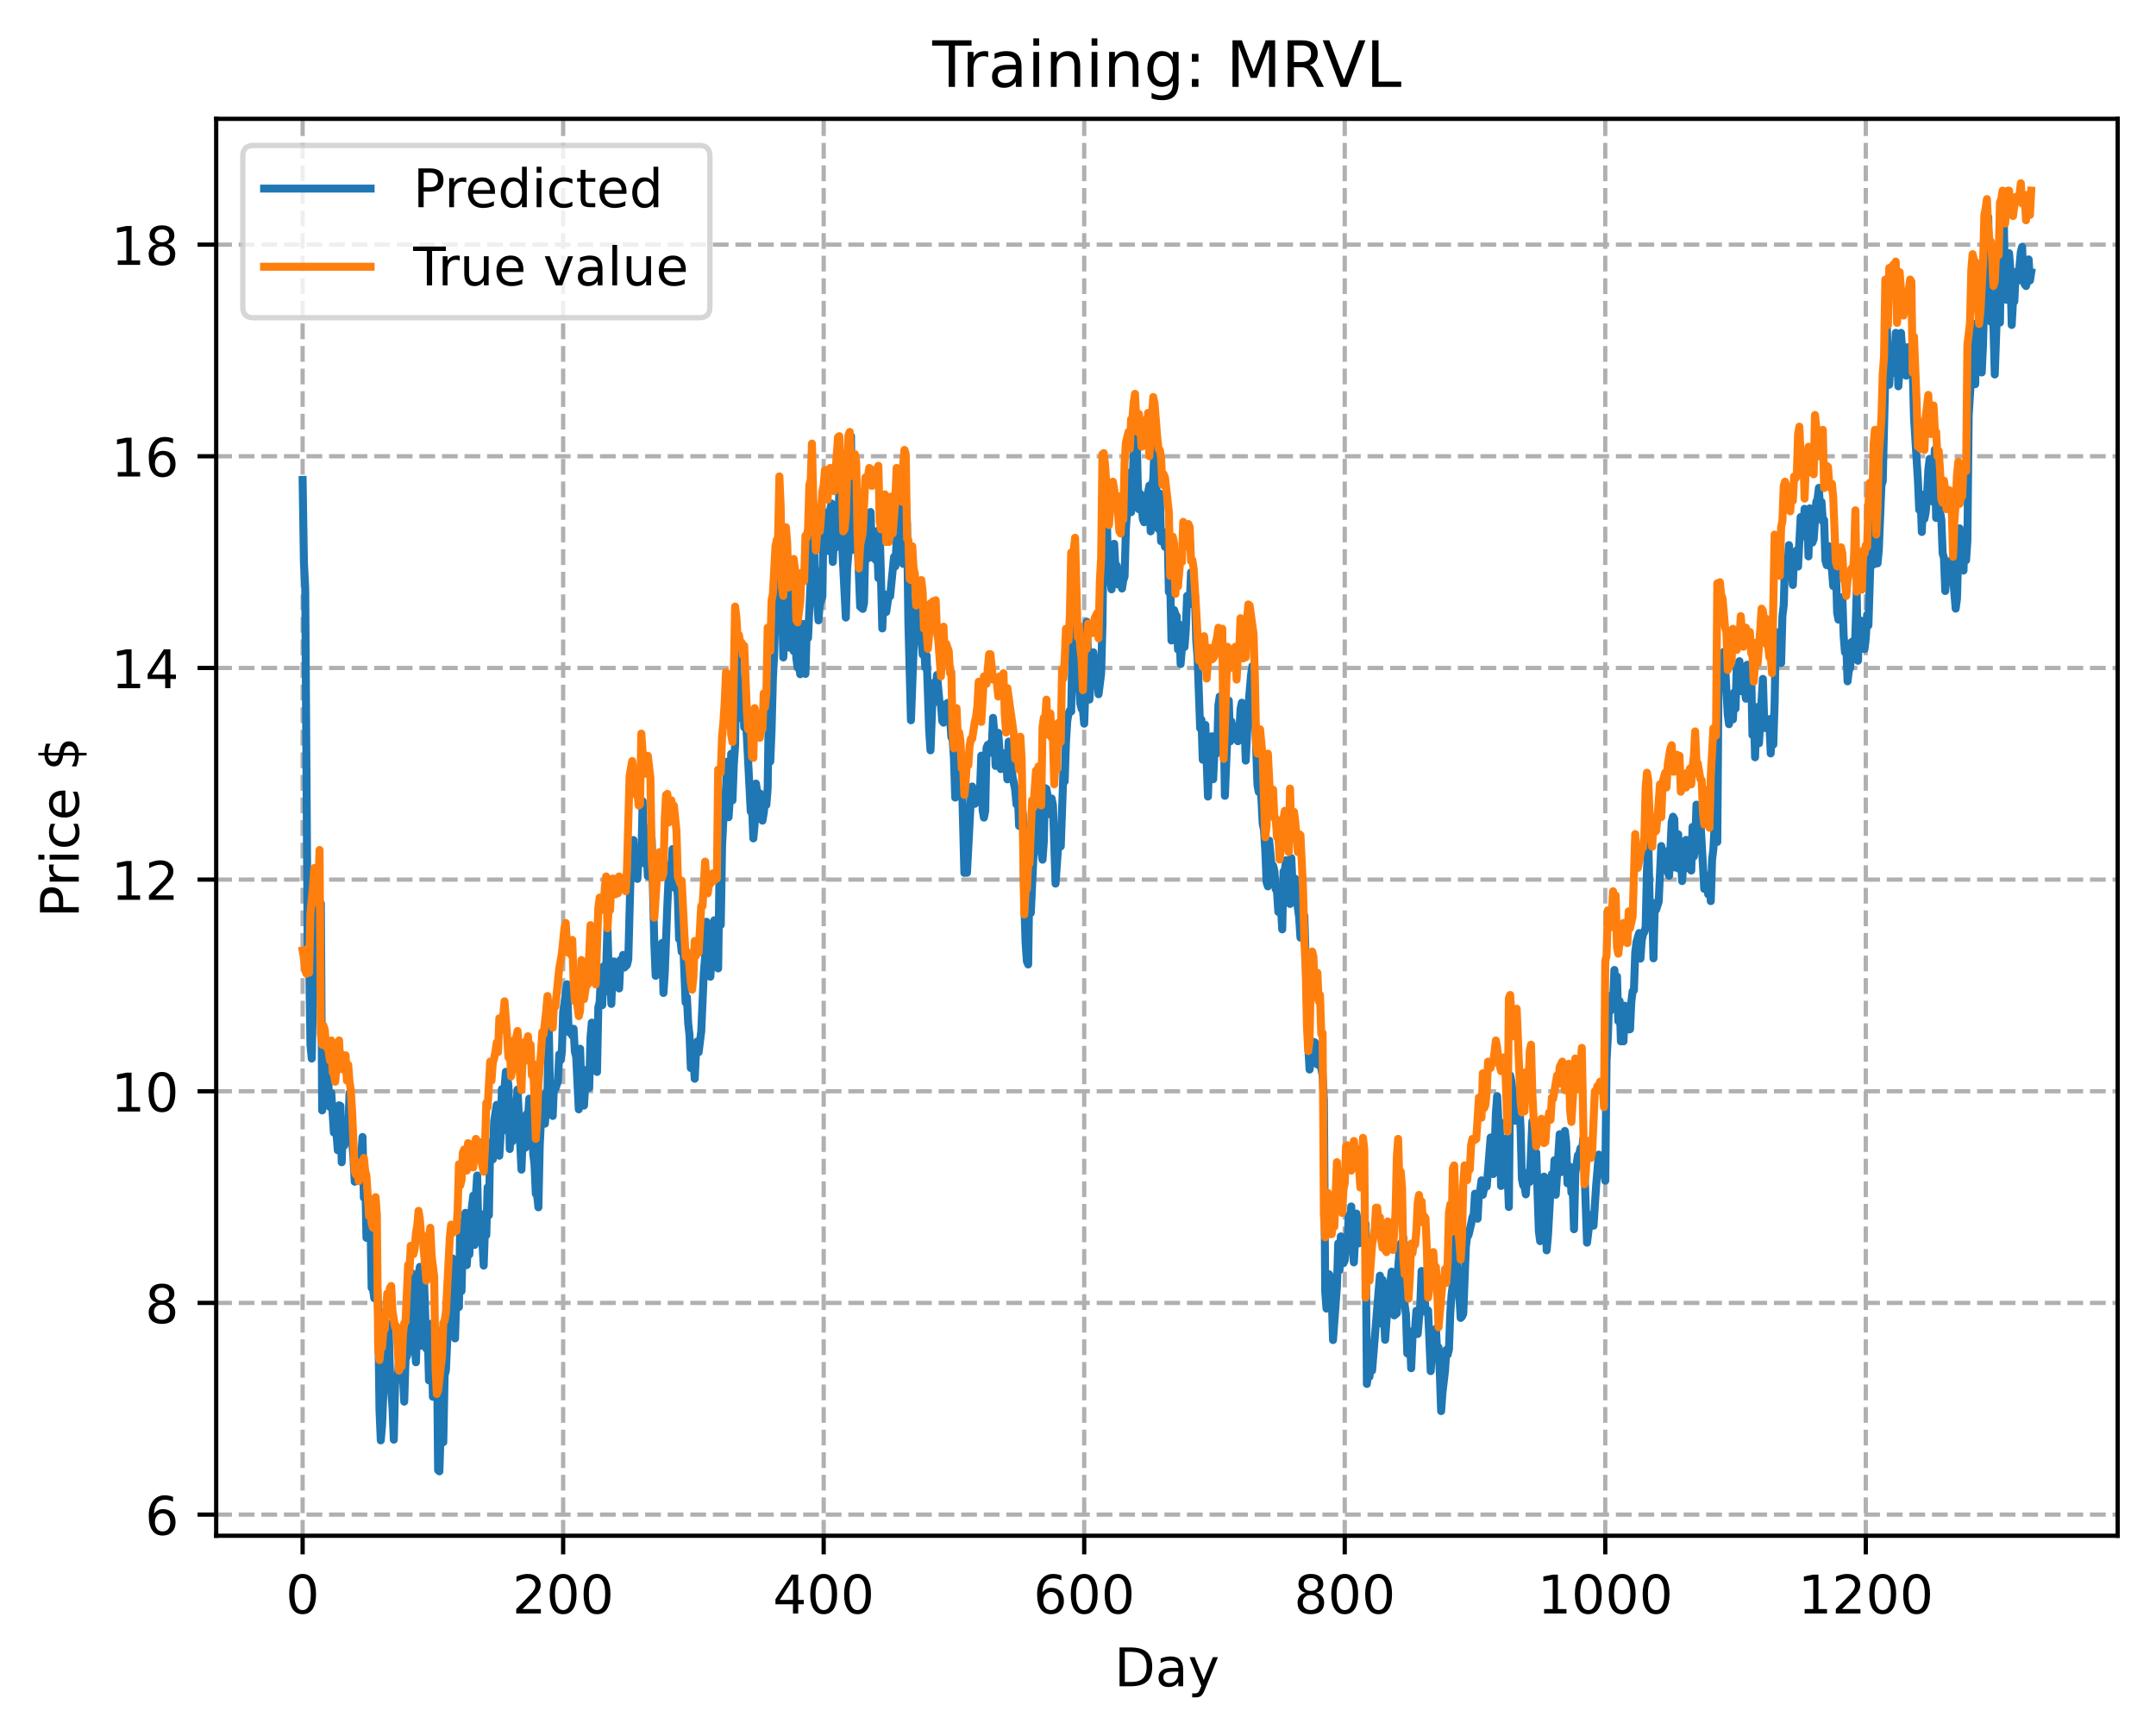 <?xml version="1.0" encoding="utf-8" standalone="no"?>
<!DOCTYPE svg PUBLIC "-//W3C//DTD SVG 1.1//EN"
  "http://www.w3.org/Graphics/SVG/1.1/DTD/svg11.dtd">
<!-- Created with matplotlib (https://matplotlib.org/) -->
<svg height="325.986pt" version="1.1" viewBox="0 0 404.923 325.986" width="404.923pt" xmlns="http://www.w3.org/2000/svg" xmlns:xlink="http://www.w3.org/1999/xlink">
 <defs>
  <style type="text/css">
*{stroke-linecap:butt;stroke-linejoin:round;}
  </style>
 </defs>
 <g id="figure_1">
  <g id="patch_1">
   <path d="M 0 325.986 
L 404.923 325.986 
L 404.923 0 
L 0 0 
z
" style="fill:#ffffff;"/>
  </g>
  <g id="axes_1">
   <g id="patch_2">
    <path d="M 40.603 288.43 
L 397.723 288.43 
L 397.723 22.318 
L 40.603 22.318 
z
" style="fill:#ffffff;"/>
   </g>
   <g id="matplotlib.axis_1">
    <g id="xtick_1">
     <g id="line2d_1">
      <path clip-path="url(#pe377509654)" d="M 56.836 288.43 
L 56.836 22.318 
" style="fill:none;stroke:#b0b0b0;stroke-dasharray:2.96,1.28;stroke-dashoffset:0;stroke-width:0.8;"/>
     </g>
     <g id="line2d_2">
      <defs>
       <path d="M 0 0 
L 0 3.5 
" id="m271490948e" style="stroke:#000000;stroke-width:0.8;"/>
      </defs>
      <g>
       <use style="stroke:#000000;stroke-width:0.8;" x="56.836" xlink:href="#m271490948e" y="288.43"/>
      </g>
     </g>
     <g id="text_1">
      <!-- 0 -->
      <defs>
       <path d="M 31.781 66.406 
Q 24.172 66.406 20.328 58.906 
Q 16.5 51.422 16.5 36.375 
Q 16.5 21.391 20.328 13.891 
Q 24.172 6.391 31.781 6.391 
Q 39.453 6.391 43.281 13.891 
Q 47.125 21.391 47.125 36.375 
Q 47.125 51.422 43.281 58.906 
Q 39.453 66.406 31.781 66.406 
z
M 31.781 74.219 
Q 44.047 74.219 50.516 64.516 
Q 56.984 54.828 56.984 36.375 
Q 56.984 17.969 50.516 8.266 
Q 44.047 -1.422 31.781 -1.422 
Q 19.531 -1.422 13.062 8.266 
Q 6.594 17.969 6.594 36.375 
Q 6.594 54.828 13.062 64.516 
Q 19.531 74.219 31.781 74.219 
z
" id="DejaVuSans-48"/>
      </defs>
      <g transform="translate(53.655 303.029)scale(0.1 -0.1)">
       <use xlink:href="#DejaVuSans-48"/>
      </g>
     </g>
    </g>
    <g id="xtick_2">
     <g id="line2d_3">
      <path clip-path="url(#pe377509654)" d="M 105.766 288.43 
L 105.766 22.318 
" style="fill:none;stroke:#b0b0b0;stroke-dasharray:2.96,1.28;stroke-dashoffset:0;stroke-width:0.8;"/>
     </g>
     <g id="line2d_4">
      <g>
       <use style="stroke:#000000;stroke-width:0.8;" x="105.766" xlink:href="#m271490948e" y="288.43"/>
      </g>
     </g>
     <g id="text_2">
      <!-- 200 -->
      <defs>
       <path d="M 19.188 8.297 
L 53.609 8.297 
L 53.609 0 
L 7.328 0 
L 7.328 8.297 
Q 12.938 14.109 22.625 23.891 
Q 32.328 33.688 34.812 36.531 
Q 39.547 41.844 41.422 45.531 
Q 43.312 49.219 43.312 52.781 
Q 43.312 58.594 39.234 62.25 
Q 35.156 65.922 28.609 65.922 
Q 23.969 65.922 18.812 64.312 
Q 13.672 62.703 7.812 59.422 
L 7.812 69.391 
Q 13.766 71.781 18.938 73 
Q 24.125 74.219 28.422 74.219 
Q 39.75 74.219 46.484 68.547 
Q 53.219 62.891 53.219 53.422 
Q 53.219 48.922 51.531 44.891 
Q 49.859 40.875 45.406 35.406 
Q 44.188 33.984 37.641 27.219 
Q 31.109 20.453 19.188 8.297 
z
" id="DejaVuSans-50"/>
      </defs>
      <g transform="translate(96.223 303.029)scale(0.1 -0.1)">
       <use xlink:href="#DejaVuSans-50"/>
       <use x="63.623" xlink:href="#DejaVuSans-48"/>
       <use x="127.246" xlink:href="#DejaVuSans-48"/>
      </g>
     </g>
    </g>
    <g id="xtick_3">
     <g id="line2d_5">
      <path clip-path="url(#pe377509654)" d="M 154.697 288.43 
L 154.697 22.318 
" style="fill:none;stroke:#b0b0b0;stroke-dasharray:2.96,1.28;stroke-dashoffset:0;stroke-width:0.8;"/>
     </g>
     <g id="line2d_6">
      <g>
       <use style="stroke:#000000;stroke-width:0.8;" x="154.697" xlink:href="#m271490948e" y="288.43"/>
      </g>
     </g>
     <g id="text_3">
      <!-- 400 -->
      <defs>
       <path d="M 37.797 64.312 
L 12.891 25.391 
L 37.797 25.391 
z
M 35.203 72.906 
L 47.609 72.906 
L 47.609 25.391 
L 58.016 25.391 
L 58.016 17.188 
L 47.609 17.188 
L 47.609 0 
L 37.797 0 
L 37.797 17.188 
L 4.891 17.188 
L 4.891 26.703 
z
" id="DejaVuSans-52"/>
      </defs>
      <g transform="translate(145.153 303.029)scale(0.1 -0.1)">
       <use xlink:href="#DejaVuSans-52"/>
       <use x="63.623" xlink:href="#DejaVuSans-48"/>
       <use x="127.246" xlink:href="#DejaVuSans-48"/>
      </g>
     </g>
    </g>
    <g id="xtick_4">
     <g id="line2d_7">
      <path clip-path="url(#pe377509654)" d="M 203.628 288.43 
L 203.628 22.318 
" style="fill:none;stroke:#b0b0b0;stroke-dasharray:2.96,1.28;stroke-dashoffset:0;stroke-width:0.8;"/>
     </g>
     <g id="line2d_8">
      <g>
       <use style="stroke:#000000;stroke-width:0.8;" x="203.628" xlink:href="#m271490948e" y="288.43"/>
      </g>
     </g>
     <g id="text_4">
      <!-- 600 -->
      <defs>
       <path d="M 33.016 40.375 
Q 26.375 40.375 22.484 35.828 
Q 18.609 31.297 18.609 23.391 
Q 18.609 15.531 22.484 10.953 
Q 26.375 6.391 33.016 6.391 
Q 39.656 6.391 43.531 10.953 
Q 47.406 15.531 47.406 23.391 
Q 47.406 31.297 43.531 35.828 
Q 39.656 40.375 33.016 40.375 
z
M 52.594 71.297 
L 52.594 62.312 
Q 48.875 64.062 45.094 64.984 
Q 41.312 65.922 37.594 65.922 
Q 27.828 65.922 22.672 59.328 
Q 17.531 52.734 16.797 39.406 
Q 19.672 43.656 24.016 45.922 
Q 28.375 48.188 33.594 48.188 
Q 44.578 48.188 50.953 41.516 
Q 57.328 34.859 57.328 23.391 
Q 57.328 12.156 50.688 5.359 
Q 44.047 -1.422 33.016 -1.422 
Q 20.359 -1.422 13.672 8.266 
Q 6.984 17.969 6.984 36.375 
Q 6.984 53.656 15.188 63.938 
Q 23.391 74.219 37.203 74.219 
Q 40.922 74.219 44.703 73.484 
Q 48.484 72.75 52.594 71.297 
z
" id="DejaVuSans-54"/>
      </defs>
      <g transform="translate(194.084 303.029)scale(0.1 -0.1)">
       <use xlink:href="#DejaVuSans-54"/>
       <use x="63.623" xlink:href="#DejaVuSans-48"/>
       <use x="127.246" xlink:href="#DejaVuSans-48"/>
      </g>
     </g>
    </g>
    <g id="xtick_5">
     <g id="line2d_9">
      <path clip-path="url(#pe377509654)" d="M 252.558 288.43 
L 252.558 22.318 
" style="fill:none;stroke:#b0b0b0;stroke-dasharray:2.96,1.28;stroke-dashoffset:0;stroke-width:0.8;"/>
     </g>
     <g id="line2d_10">
      <g>
       <use style="stroke:#000000;stroke-width:0.8;" x="252.558" xlink:href="#m271490948e" y="288.43"/>
      </g>
     </g>
     <g id="text_5">
      <!-- 800 -->
      <defs>
       <path d="M 31.781 34.625 
Q 24.75 34.625 20.719 30.859 
Q 16.703 27.094 16.703 20.516 
Q 16.703 13.922 20.719 10.156 
Q 24.75 6.391 31.781 6.391 
Q 38.812 6.391 42.859 10.172 
Q 46.922 13.969 46.922 20.516 
Q 46.922 27.094 42.891 30.859 
Q 38.875 34.625 31.781 34.625 
z
M 21.922 38.812 
Q 15.578 40.375 12.031 44.719 
Q 8.5 49.078 8.5 55.328 
Q 8.5 64.062 14.719 69.141 
Q 20.953 74.219 31.781 74.219 
Q 42.672 74.219 48.875 69.141 
Q 55.078 64.062 55.078 55.328 
Q 55.078 49.078 51.531 44.719 
Q 48 40.375 41.703 38.812 
Q 48.828 37.156 52.797 32.312 
Q 56.781 27.484 56.781 20.516 
Q 56.781 9.906 50.312 4.234 
Q 43.844 -1.422 31.781 -1.422 
Q 19.734 -1.422 13.25 4.234 
Q 6.781 9.906 6.781 20.516 
Q 6.781 27.484 10.781 32.312 
Q 14.797 37.156 21.922 38.812 
z
M 18.312 54.391 
Q 18.312 48.734 21.844 45.562 
Q 25.391 42.391 31.781 42.391 
Q 38.141 42.391 41.719 45.562 
Q 45.312 48.734 45.312 54.391 
Q 45.312 60.062 41.719 63.234 
Q 38.141 66.406 31.781 66.406 
Q 25.391 66.406 21.844 63.234 
Q 18.312 60.062 18.312 54.391 
z
" id="DejaVuSans-56"/>
      </defs>
      <g transform="translate(243.015 303.029)scale(0.1 -0.1)">
       <use xlink:href="#DejaVuSans-56"/>
       <use x="63.623" xlink:href="#DejaVuSans-48"/>
       <use x="127.246" xlink:href="#DejaVuSans-48"/>
      </g>
     </g>
    </g>
    <g id="xtick_6">
     <g id="line2d_11">
      <path clip-path="url(#pe377509654)" d="M 301.489 288.43 
L 301.489 22.318 
" style="fill:none;stroke:#b0b0b0;stroke-dasharray:2.96,1.28;stroke-dashoffset:0;stroke-width:0.8;"/>
     </g>
     <g id="line2d_12">
      <g>
       <use style="stroke:#000000;stroke-width:0.8;" x="301.489" xlink:href="#m271490948e" y="288.43"/>
      </g>
     </g>
     <g id="text_6">
      <!-- 1000 -->
      <defs>
       <path d="M 12.406 8.297 
L 28.516 8.297 
L 28.516 63.922 
L 10.984 60.406 
L 10.984 69.391 
L 28.422 72.906 
L 38.281 72.906 
L 38.281 8.297 
L 54.391 8.297 
L 54.391 0 
L 12.406 0 
z
" id="DejaVuSans-49"/>
      </defs>
      <g transform="translate(288.764 303.029)scale(0.1 -0.1)">
       <use xlink:href="#DejaVuSans-49"/>
       <use x="63.623" xlink:href="#DejaVuSans-48"/>
       <use x="127.246" xlink:href="#DejaVuSans-48"/>
       <use x="190.869" xlink:href="#DejaVuSans-48"/>
      </g>
     </g>
    </g>
    <g id="xtick_7">
     <g id="line2d_13">
      <path clip-path="url(#pe377509654)" d="M 350.419 288.43 
L 350.419 22.318 
" style="fill:none;stroke:#b0b0b0;stroke-dasharray:2.96,1.28;stroke-dashoffset:0;stroke-width:0.8;"/>
     </g>
     <g id="line2d_14">
      <g>
       <use style="stroke:#000000;stroke-width:0.8;" x="350.419" xlink:href="#m271490948e" y="288.43"/>
      </g>
     </g>
     <g id="text_7">
      <!-- 1200 -->
      <g transform="translate(337.694 303.029)scale(0.1 -0.1)">
       <use xlink:href="#DejaVuSans-49"/>
       <use x="63.623" xlink:href="#DejaVuSans-50"/>
       <use x="127.246" xlink:href="#DejaVuSans-48"/>
       <use x="190.869" xlink:href="#DejaVuSans-48"/>
      </g>
     </g>
    </g>
    <g id="text_8">
     <!-- Day -->
     <defs>
      <path d="M 19.672 64.797 
L 19.672 8.109 
L 31.594 8.109 
Q 46.688 8.109 53.688 14.938 
Q 60.688 21.781 60.688 36.531 
Q 60.688 51.172 53.688 57.984 
Q 46.688 64.797 31.594 64.797 
z
M 9.812 72.906 
L 30.078 72.906 
Q 51.266 72.906 61.172 64.094 
Q 71.094 55.281 71.094 36.531 
Q 71.094 17.672 61.125 8.828 
Q 51.172 0 30.078 0 
L 9.812 0 
z
" id="DejaVuSans-68"/>
      <path d="M 34.281 27.484 
Q 23.391 27.484 19.188 25 
Q 14.984 22.516 14.984 16.5 
Q 14.984 11.719 18.141 8.906 
Q 21.297 6.109 26.703 6.109 
Q 34.188 6.109 38.703 11.406 
Q 43.219 16.703 43.219 25.484 
L 43.219 27.484 
z
M 52.203 31.203 
L 52.203 0 
L 43.219 0 
L 43.219 8.297 
Q 40.141 3.328 35.547 0.953 
Q 30.953 -1.422 24.312 -1.422 
Q 15.922 -1.422 10.953 3.297 
Q 6 8.016 6 15.922 
Q 6 25.141 12.172 29.828 
Q 18.359 34.516 30.609 34.516 
L 43.219 34.516 
L 43.219 35.406 
Q 43.219 41.609 39.141 45 
Q 35.062 48.391 27.688 48.391 
Q 23 48.391 18.547 47.266 
Q 14.109 46.141 10.016 43.891 
L 10.016 52.203 
Q 14.938 54.109 19.578 55.047 
Q 24.219 56 28.609 56 
Q 40.484 56 46.344 49.844 
Q 52.203 43.703 52.203 31.203 
z
" id="DejaVuSans-97"/>
      <path d="M 32.172 -5.078 
Q 28.375 -14.844 24.75 -17.812 
Q 21.141 -20.797 15.094 -20.797 
L 7.906 -20.797 
L 7.906 -13.281 
L 13.188 -13.281 
Q 16.891 -13.281 18.938 -11.516 
Q 21 -9.766 23.484 -3.219 
L 25.094 0.875 
L 2.984 54.688 
L 12.5 54.688 
L 29.594 11.922 
L 46.688 54.688 
L 56.203 54.688 
z
" id="DejaVuSans-121"/>
     </defs>
     <g transform="translate(209.29 316.707)scale(0.1 -0.1)">
      <use xlink:href="#DejaVuSans-68"/>
      <use x="77.002" xlink:href="#DejaVuSans-97"/>
      <use x="138.281" xlink:href="#DejaVuSans-121"/>
     </g>
    </g>
   </g>
   <g id="matplotlib.axis_2">
    <g id="ytick_1">
     <g id="line2d_15">
      <path clip-path="url(#pe377509654)" d="M 40.603 284.458 
L 397.723 284.458 
" style="fill:none;stroke:#b0b0b0;stroke-dasharray:2.96,1.28;stroke-dashoffset:0;stroke-width:0.8;"/>
     </g>
     <g id="line2d_16">
      <defs>
       <path d="M 0 0 
L -3.5 0 
" id="m88aa61bc34" style="stroke:#000000;stroke-width:0.8;"/>
      </defs>
      <g>
       <use style="stroke:#000000;stroke-width:0.8;" x="40.603" xlink:href="#m88aa61bc34" y="284.458"/>
      </g>
     </g>
     <g id="text_9">
      <!-- 6 -->
      <g transform="translate(27.241 288.257)scale(0.1 -0.1)">
       <use xlink:href="#DejaVuSans-54"/>
      </g>
     </g>
    </g>
    <g id="ytick_2">
     <g id="line2d_17">
      <path clip-path="url(#pe377509654)" d="M 40.603 244.705 
L 397.723 244.705 
" style="fill:none;stroke:#b0b0b0;stroke-dasharray:2.96,1.28;stroke-dashoffset:0;stroke-width:0.8;"/>
     </g>
     <g id="line2d_18">
      <g>
       <use style="stroke:#000000;stroke-width:0.8;" x="40.603" xlink:href="#m88aa61bc34" y="244.705"/>
      </g>
     </g>
     <g id="text_10">
      <!-- 8 -->
      <g transform="translate(27.241 248.504)scale(0.1 -0.1)">
       <use xlink:href="#DejaVuSans-56"/>
      </g>
     </g>
    </g>
    <g id="ytick_3">
     <g id="line2d_19">
      <path clip-path="url(#pe377509654)" d="M 40.603 204.953 
L 397.723 204.953 
" style="fill:none;stroke:#b0b0b0;stroke-dasharray:2.96,1.28;stroke-dashoffset:0;stroke-width:0.8;"/>
     </g>
     <g id="line2d_20">
      <g>
       <use style="stroke:#000000;stroke-width:0.8;" x="40.603" xlink:href="#m88aa61bc34" y="204.953"/>
      </g>
     </g>
     <g id="text_11">
      <!-- 10 -->
      <g transform="translate(20.878 208.752)scale(0.1 -0.1)">
       <use xlink:href="#DejaVuSans-49"/>
       <use x="63.623" xlink:href="#DejaVuSans-48"/>
      </g>
     </g>
    </g>
    <g id="ytick_4">
     <g id="line2d_21">
      <path clip-path="url(#pe377509654)" d="M 40.603 165.2 
L 397.723 165.2 
" style="fill:none;stroke:#b0b0b0;stroke-dasharray:2.96,1.28;stroke-dashoffset:0;stroke-width:0.8;"/>
     </g>
     <g id="line2d_22">
      <g>
       <use style="stroke:#000000;stroke-width:0.8;" x="40.603" xlink:href="#m88aa61bc34" y="165.2"/>
      </g>
     </g>
     <g id="text_12">
      <!-- 12 -->
      <g transform="translate(20.878 168.999)scale(0.1 -0.1)">
       <use xlink:href="#DejaVuSans-49"/>
       <use x="63.623" xlink:href="#DejaVuSans-50"/>
      </g>
     </g>
    </g>
    <g id="ytick_5">
     <g id="line2d_23">
      <path clip-path="url(#pe377509654)" d="M 40.603 125.447 
L 397.723 125.447 
" style="fill:none;stroke:#b0b0b0;stroke-dasharray:2.96,1.28;stroke-dashoffset:0;stroke-width:0.8;"/>
     </g>
     <g id="line2d_24">
      <g>
       <use style="stroke:#000000;stroke-width:0.8;" x="40.603" xlink:href="#m88aa61bc34" y="125.447"/>
      </g>
     </g>
     <g id="text_13">
      <!-- 14 -->
      <g transform="translate(20.878 129.247)scale(0.1 -0.1)">
       <use xlink:href="#DejaVuSans-49"/>
       <use x="63.623" xlink:href="#DejaVuSans-52"/>
      </g>
     </g>
    </g>
    <g id="ytick_6">
     <g id="line2d_25">
      <path clip-path="url(#pe377509654)" d="M 40.603 85.695 
L 397.723 85.695 
" style="fill:none;stroke:#b0b0b0;stroke-dasharray:2.96,1.28;stroke-dashoffset:0;stroke-width:0.8;"/>
     </g>
     <g id="line2d_26">
      <g>
       <use style="stroke:#000000;stroke-width:0.8;" x="40.603" xlink:href="#m88aa61bc34" y="85.695"/>
      </g>
     </g>
     <g id="text_14">
      <!-- 16 -->
      <g transform="translate(20.878 89.494)scale(0.1 -0.1)">
       <use xlink:href="#DejaVuSans-49"/>
       <use x="63.623" xlink:href="#DejaVuSans-54"/>
      </g>
     </g>
    </g>
    <g id="ytick_7">
     <g id="line2d_27">
      <path clip-path="url(#pe377509654)" d="M 40.603 45.942 
L 397.723 45.942 
" style="fill:none;stroke:#b0b0b0;stroke-dasharray:2.96,1.28;stroke-dashoffset:0;stroke-width:0.8;"/>
     </g>
     <g id="line2d_28">
      <g>
       <use style="stroke:#000000;stroke-width:0.8;" x="40.603" xlink:href="#m88aa61bc34" y="45.942"/>
      </g>
     </g>
     <g id="text_15">
      <!-- 18 -->
      <g transform="translate(20.878 49.742)scale(0.1 -0.1)">
       <use xlink:href="#DejaVuSans-49"/>
       <use x="63.623" xlink:href="#DejaVuSans-56"/>
      </g>
     </g>
    </g>
    <g id="text_16">
     <!-- Price $ -->
     <defs>
      <path d="M 19.672 64.797 
L 19.672 37.406 
L 32.078 37.406 
Q 38.969 37.406 42.719 40.969 
Q 46.484 44.531 46.484 51.125 
Q 46.484 57.672 42.719 61.234 
Q 38.969 64.797 32.078 64.797 
z
M 9.812 72.906 
L 32.078 72.906 
Q 44.344 72.906 50.609 67.359 
Q 56.891 61.812 56.891 51.125 
Q 56.891 40.328 50.609 34.812 
Q 44.344 29.297 32.078 29.297 
L 19.672 29.297 
L 19.672 0 
L 9.812 0 
z
" id="DejaVuSans-80"/>
      <path d="M 41.109 46.297 
Q 39.594 47.172 37.812 47.578 
Q 36.031 48 33.891 48 
Q 26.266 48 22.188 43.047 
Q 18.109 38.094 18.109 28.812 
L 18.109 0 
L 9.078 0 
L 9.078 54.688 
L 18.109 54.688 
L 18.109 46.188 
Q 20.953 51.172 25.484 53.578 
Q 30.031 56 36.531 56 
Q 37.453 56 38.578 55.875 
Q 39.703 55.766 41.062 55.516 
z
" id="DejaVuSans-114"/>
      <path d="M 9.422 54.688 
L 18.406 54.688 
L 18.406 0 
L 9.422 0 
z
M 9.422 75.984 
L 18.406 75.984 
L 18.406 64.594 
L 9.422 64.594 
z
" id="DejaVuSans-105"/>
      <path d="M 48.781 52.594 
L 48.781 44.188 
Q 44.969 46.297 41.141 47.344 
Q 37.312 48.391 33.406 48.391 
Q 24.656 48.391 19.812 42.844 
Q 14.984 37.312 14.984 27.297 
Q 14.984 17.281 19.812 11.734 
Q 24.656 6.203 33.406 6.203 
Q 37.312 6.203 41.141 7.25 
Q 44.969 8.297 48.781 10.406 
L 48.781 2.094 
Q 45.016 0.344 40.984 -0.531 
Q 36.969 -1.422 32.422 -1.422 
Q 20.062 -1.422 12.781 6.344 
Q 5.516 14.109 5.516 27.297 
Q 5.516 40.672 12.859 48.328 
Q 20.219 56 33.016 56 
Q 37.156 56 41.109 55.141 
Q 45.062 54.297 48.781 52.594 
z
" id="DejaVuSans-99"/>
      <path d="M 56.203 29.594 
L 56.203 25.203 
L 14.891 25.203 
Q 15.484 15.922 20.484 11.062 
Q 25.484 6.203 34.422 6.203 
Q 39.594 6.203 44.453 7.469 
Q 49.312 8.734 54.109 11.281 
L 54.109 2.781 
Q 49.266 0.734 44.188 -0.344 
Q 39.109 -1.422 33.891 -1.422 
Q 20.797 -1.422 13.156 6.188 
Q 5.516 13.812 5.516 26.812 
Q 5.516 40.234 12.766 48.109 
Q 20.016 56 32.328 56 
Q 43.359 56 49.781 48.891 
Q 56.203 41.797 56.203 29.594 
z
M 47.219 32.234 
Q 47.125 39.594 43.094 43.984 
Q 39.062 48.391 32.422 48.391 
Q 24.906 48.391 20.391 44.141 
Q 15.875 39.891 15.188 32.172 
z
" id="DejaVuSans-101"/>
      <path id="DejaVuSans-32"/>
      <path d="M 33.797 -14.703 
L 28.906 -14.703 
L 28.859 0 
Q 23.734 0.094 18.609 1.188 
Q 13.484 2.297 8.297 4.5 
L 8.297 13.281 
Q 13.281 10.156 18.375 8.562 
Q 23.484 6.984 28.906 6.938 
L 28.906 29.203 
Q 18.109 30.953 13.203 35.156 
Q 8.297 39.359 8.297 46.688 
Q 8.297 54.641 13.625 59.219 
Q 18.953 63.812 28.906 64.5 
L 28.906 75.984 
L 33.797 75.984 
L 33.797 64.656 
Q 38.328 64.453 42.578 63.688 
Q 46.828 62.938 50.875 61.625 
L 50.875 53.078 
Q 46.828 55.125 42.547 56.25 
Q 38.281 57.375 33.797 57.562 
L 33.797 36.719 
Q 44.875 35.016 50.094 30.609 
Q 55.328 26.219 55.328 18.609 
Q 55.328 10.359 49.781 5.594 
Q 44.234 0.828 33.797 0.094 
z
M 28.906 37.594 
L 28.906 57.625 
Q 23.25 56.984 20.266 54.391 
Q 17.281 51.812 17.281 47.516 
Q 17.281 43.312 20.031 40.969 
Q 22.797 38.625 28.906 37.594 
z
M 33.797 28.219 
L 33.797 7.078 
Q 39.984 7.906 43.141 10.594 
Q 46.297 13.281 46.297 17.672 
Q 46.297 21.969 43.281 24.5 
Q 40.281 27.047 33.797 28.219 
z
" id="DejaVuSans-36"/>
     </defs>
     <g transform="translate(14.798 172.342)rotate(-90)scale(0.1 -0.1)">
      <use xlink:href="#DejaVuSans-80"/>
      <use x="58.553" xlink:href="#DejaVuSans-114"/>
      <use x="99.666" xlink:href="#DejaVuSans-105"/>
      <use x="127.449" xlink:href="#DejaVuSans-99"/>
      <use x="182.43" xlink:href="#DejaVuSans-101"/>
      <use x="243.953" xlink:href="#DejaVuSans-32"/>
      <use x="275.74" xlink:href="#DejaVuSans-36"/>
     </g>
    </g>
   </g>
   <g id="line2d_29">
    <path clip-path="url(#pe377509654)" d="M 56.836 90.134 
L 57.081 105.664 
L 57.325 110.501 
L 57.814 182.888 
L 58.059 179.402 
L 58.304 196.25 
L 58.548 198.817 
L 59.282 165.019 
L 59.527 174.557 
L 59.772 179.71 
L 60.016 179.059 
L 60.261 169.693 
L 60.506 208.548 
L 60.995 205.133 
L 61.24 199.39 
L 61.484 196.88 
L 61.729 205.102 
L 61.974 207.918 
L 62.218 205.248 
L 62.708 212.71 
L 62.952 209.653 
L 63.441 216.043 
L 63.686 207.587 
L 63.931 207.699 
L 64.175 218.292 
L 64.42 210.68 
L 64.665 215.159 
L 64.909 210.622 
L 65.154 210.715 
L 65.399 212.461 
L 65.643 205.245 
L 65.888 212.85 
L 66.133 214.438 
L 66.377 217.2 
L 66.622 221.943 
L 66.867 220.772 
L 67.111 217.617 
L 67.356 217.051 
L 67.601 220.474 
L 68.09 213.54 
L 68.335 224.944 
L 68.579 220.286 
L 68.824 232.482 
L 69.069 232.083 
L 69.313 229.111 
L 69.558 228.279 
L 69.802 241.879 
L 70.047 242.033 
L 70.292 243.819 
L 70.536 239.282 
L 70.781 240.153 
L 71.026 246.201 
L 71.27 264.767 
L 71.515 270.524 
L 71.76 267.6 
L 72.249 255.602 
L 72.494 255.994 
L 72.738 258.297 
L 72.983 248.615 
L 73.228 257.576 
L 73.717 264.459 
L 73.962 270.39 
L 74.206 259.812 
L 74.451 258.813 
L 74.696 258.665 
L 74.94 255.545 
L 75.185 255.704 
L 75.429 253.671 
L 75.919 263.248 
L 76.163 255.328 
L 76.408 254.745 
L 76.653 253.826 
L 76.897 248.211 
L 77.142 252.88 
L 77.387 239.154 
L 77.631 248.439 
L 78.121 255.856 
L 78.61 239.378 
L 78.855 237.927 
L 79.099 252.746 
L 79.344 239.52 
L 79.589 239.056 
L 80.078 253.3 
L 80.323 250.249 
L 80.567 259.261 
L 80.812 248.642 
L 81.056 250.774 
L 81.301 262.334 
L 81.546 260.203 
L 81.79 249.494 
L 82.035 249.965 
L 82.28 276.105 
L 82.524 276.334 
L 82.769 268.9 
L 83.014 267.922 
L 83.258 270.872 
L 83.503 258.306 
L 83.748 257.353 
L 84.482 240.984 
L 84.971 236.331 
L 85.216 248.391 
L 85.46 251.371 
L 85.705 243.535 
L 86.194 245.488 
L 86.439 229.467 
L 86.684 242.48 
L 86.928 232.13 
L 87.173 232.8 
L 87.417 227.789 
L 87.662 237.607 
L 87.907 233.713 
L 88.151 235.607 
L 88.396 228.68 
L 88.885 224.551 
L 89.13 233.821 
L 89.375 224.64 
L 89.619 220.769 
L 89.864 231.924 
L 90.109 227.879 
L 90.353 228.654 
L 90.843 237.694 
L 91.087 230.624 
L 91.332 231.989 
L 91.577 223.015 
L 91.821 228.235 
L 92.066 214.577 
L 92.555 217.745 
L 92.8 210.592 
L 93.289 207.506 
L 93.534 210.146 
L 93.778 217.066 
L 94.023 213.204 
L 94.268 204.546 
L 94.512 212.348 
L 94.757 204.349 
L 95.002 201.302 
L 95.246 202.156 
L 95.491 203.989 
L 95.736 215.8 
L 95.98 211.106 
L 96.225 214.371 
L 96.47 211.52 
L 96.714 213.206 
L 96.959 207.472 
L 97.204 204.629 
L 97.938 219.675 
L 98.182 213.111 
L 98.427 212.906 
L 98.672 215.555 
L 98.916 209.23 
L 99.161 210.105 
L 99.405 206.337 
L 99.65 213.263 
L 99.895 207.91 
L 100.139 216.678 
L 100.384 218.713 
L 100.629 224.216 
L 100.873 224.409 
L 101.118 226.749 
L 101.363 215.331 
L 101.607 210.164 
L 101.852 208.419 
L 102.097 205.574 
L 102.341 211.05 
L 102.831 204.413 
L 103.075 193.525 
L 103.32 205.556 
L 103.565 203.533 
L 103.809 209.589 
L 104.054 203.505 
L 104.299 204.505 
L 104.788 203.06 
L 105.032 198.024 
L 105.277 199.138 
L 105.522 197.527 
L 105.766 190.12 
L 106.5 184.854 
L 106.745 192.416 
L 106.99 193.958 
L 107.234 193.805 
L 107.479 194.503 
L 107.724 193.216 
L 107.968 197.511 
L 108.213 198.453 
L 108.702 208.349 
L 108.947 196.961 
L 109.192 203.823 
L 109.436 201.409 
L 109.681 207.644 
L 109.926 203.673 
L 110.415 200.776 
L 110.66 204.322 
L 110.904 194.863 
L 111.149 192.064 
L 111.393 197.926 
L 111.638 198.134 
L 111.883 196.004 
L 112.127 201.324 
L 112.372 189.133 
L 112.617 188.291 
L 112.861 183.518 
L 113.106 188.793 
L 113.351 181.495 
L 113.595 186.3 
L 113.84 181.952 
L 114.085 174.292 
L 114.329 183.032 
L 114.574 181.217 
L 114.819 188.553 
L 115.063 181.984 
L 115.308 180.566 
L 115.553 184.321 
L 115.797 182.619 
L 116.042 183.143 
L 116.287 185.644 
L 116.531 180.271 
L 116.776 181.012 
L 117.02 179.338 
L 117.265 181.713 
L 117.754 181.206 
L 117.999 180.187 
L 118.488 162.092 
L 118.733 157.8 
L 118.978 157.776 
L 119.222 164.678 
L 119.467 164.268 
L 119.712 165.069 
L 119.956 159.954 
L 120.201 159.56 
L 120.446 162.136 
L 120.69 150.482 
L 120.935 159.379 
L 121.18 159.568 
L 121.424 159.412 
L 121.669 164.557 
L 121.914 157.939 
L 122.158 155.302 
L 122.403 157.726 
L 122.892 177.237 
L 123.137 183.273 
L 123.626 181.078 
L 123.871 182.86 
L 124.36 177.091 
L 124.605 186.494 
L 124.849 182.814 
L 125.339 169.961 
L 125.583 164.621 
L 125.828 162.311 
L 126.073 163.722 
L 126.317 159.469 
L 126.562 166.689 
L 126.807 163.559 
L 127.296 168.229 
L 127.541 176.37 
L 127.785 176.44 
L 128.03 178.769 
L 128.275 176.331 
L 128.764 188.273 
L 129.008 187.272 
L 129.253 192.202 
L 129.498 194.388 
L 129.742 200.593 
L 129.987 200.45 
L 130.232 198.588 
L 130.476 202.605 
L 130.721 197.445 
L 130.966 195.599 
L 131.21 197.618 
L 131.7 193.738 
L 132.189 182.66 
L 132.434 179.682 
L 132.678 173.126 
L 133.168 181.716 
L 133.412 183.448 
L 133.657 179.705 
L 133.902 178.207 
L 134.146 172.843 
L 134.391 179.783 
L 134.636 178.113 
L 134.88 181.885 
L 135.125 164.271 
L 135.369 173.709 
L 135.614 158.931 
L 135.859 153.878 
L 136.103 153.272 
L 136.593 143.064 
L 136.837 153.485 
L 137.082 149.724 
L 137.327 141.572 
L 137.571 150.317 
L 137.816 143.614 
L 138.061 139.996 
L 138.305 121.342 
L 138.55 127.614 
L 139.039 131.128 
L 139.284 134.893 
L 139.529 130.717 
L 139.773 136.616 
L 140.018 133.516 
L 140.996 152.397 
L 141.241 151.556 
L 141.486 157.466 
L 141.73 154.736 
L 141.975 147.167 
L 142.22 148.741 
L 142.464 151.725 
L 142.709 148.999 
L 142.954 152.442 
L 143.198 154.128 
L 143.443 152.644 
L 143.688 150.371 
L 143.932 151.17 
L 144.177 148.043 
L 144.422 131.333 
L 144.666 143.027 
L 144.911 137.102 
L 145.156 127.505 
L 145.4 122.774 
L 145.645 114.306 
L 146.134 106.94 
L 146.379 105.798 
L 146.624 100.725 
L 147.113 123.478 
L 147.357 119.008 
L 147.602 120.334 
L 147.847 111.69 
L 148.091 110.406 
L 148.336 121.655 
L 148.581 119.097 
L 148.825 118.528 
L 149.07 122.289 
L 149.315 116.62 
L 149.559 123.654 
L 149.804 125.395 
L 150.049 124.67 
L 150.293 126.633 
L 150.538 120.5 
L 150.783 117.174 
L 151.272 126.568 
L 151.517 118.026 
L 151.761 119.833 
L 152.251 109.196 
L 152.495 104.204 
L 152.74 95.007 
L 152.984 106.318 
L 153.229 108.724 
L 153.718 116.518 
L 153.963 113.534 
L 154.452 112.027 
L 154.697 96.151 
L 154.942 99.474 
L 155.186 97.691 
L 155.431 98.74 
L 155.676 103.509 
L 155.92 95.78 
L 156.165 94.558 
L 156.41 105.542 
L 156.654 100.669 
L 156.899 102.849 
L 157.144 100.041 
L 157.388 99.918 
L 157.633 92.296 
L 158.856 115.986 
L 159.101 106.824 
L 159.345 103.901 
L 159.59 88.322 
L 159.835 81.921 
L 160.079 103.273 
L 160.324 96.721 
L 160.569 101.172 
L 160.813 100.046 
L 161.058 101.283 
L 161.547 113.939 
L 162.037 114.363 
L 162.281 113.241 
L 162.526 101.741 
L 162.771 100.338 
L 163.015 104.857 
L 163.26 103.461 
L 163.505 96.168 
L 163.749 104.679 
L 163.994 103.993 
L 164.239 99.776 
L 164.483 105.196 
L 164.728 101.971 
L 164.972 108.575 
L 165.217 99.404 
L 165.706 118.033 
L 165.951 111.524 
L 166.196 112.898 
L 166.44 114.954 
L 166.93 111.612 
L 167.174 111.984 
L 167.908 104.59 
L 168.153 106.363 
L 168.398 101.601 
L 168.642 99.94 
L 168.887 93.268 
L 169.132 100.36 
L 169.376 101.131 
L 169.621 105.907 
L 169.866 97.322 
L 170.11 93.485 
L 170.355 98.521 
L 170.6 116.778 
L 171.089 135.279 
L 171.578 122.092 
L 172.067 112.443 
L 172.312 111.236 
L 172.557 112.947 
L 172.801 119.509 
L 173.046 119.823 
L 173.291 122.941 
L 173.535 120.923 
L 173.78 125.37 
L 174.025 123.105 
L 174.514 137.29 
L 174.759 140.92 
L 175.248 128.297 
L 175.493 131.008 
L 175.982 126.771 
L 176.471 132.054 
L 176.716 132.148 
L 176.96 135.403 
L 177.205 135.732 
L 177.45 134.332 
L 177.694 135.197 
L 177.939 132.022 
L 178.184 132.146 
L 178.428 134.69 
L 178.673 138.439 
L 178.918 138.857 
L 179.162 142.386 
L 179.407 149.794 
L 179.652 149.318 
L 179.896 142.077 
L 180.141 147.991 
L 180.63 145.299 
L 181.12 163.944 
L 181.364 156.645 
L 181.609 163.923 
L 182.343 149.934 
L 182.588 147.715 
L 182.832 148.845 
L 183.077 150.975 
L 183.321 149.43 
L 183.566 149.933 
L 183.811 148.5 
L 184.055 148.395 
L 184.3 141.914 
L 184.545 152.136 
L 184.789 153.56 
L 185.034 152.346 
L 185.279 140.453 
L 185.523 139.888 
L 185.768 141.443 
L 186.013 139.576 
L 186.257 140.494 
L 186.502 134.815 
L 186.747 137.712 
L 186.991 143.854 
L 187.236 143.41 
L 187.481 137.632 
L 187.97 144.444 
L 188.215 143.032 
L 188.459 143.066 
L 188.704 141.469 
L 188.948 141.993 
L 189.193 146.371 
L 189.438 139.288 
L 189.682 140.066 
L 190.172 145.927 
L 190.661 148.304 
L 190.906 151.077 
L 191.15 149.073 
L 191.395 155.109 
L 191.64 154.125 
L 191.884 151.503 
L 192.129 153.074 
L 192.374 169.313 
L 192.618 177.086 
L 192.863 180.561 
L 193.108 181.13 
L 193.352 163.294 
L 193.597 171.466 
L 194.331 155.835 
L 194.575 157.489 
L 194.82 150.692 
L 195.065 153.513 
L 195.309 150.869 
L 195.554 159.895 
L 195.799 161.466 
L 196.043 158.063 
L 196.288 148.012 
L 196.533 148.156 
L 196.777 149.565 
L 197.022 152.896 
L 197.267 152.819 
L 197.511 149.966 
L 197.756 151.221 
L 198.245 165.956 
L 198.979 155.464 
L 199.224 158.965 
L 199.713 145.25 
L 199.958 146.766 
L 200.203 139.383 
L 200.447 135.398 
L 200.692 133.991 
L 200.936 133.434 
L 201.181 133.633 
L 201.426 121.361 
L 201.67 122.125 
L 201.915 120.493 
L 202.16 117.585 
L 202.404 125.578 
L 202.649 128.026 
L 202.894 132.129 
L 203.138 133.133 
L 203.383 133.299 
L 203.628 135.912 
L 203.872 128.593 
L 204.117 116.771 
L 204.606 131.389 
L 204.851 127.755 
L 205.096 127.318 
L 205.34 122.506 
L 205.585 125.111 
L 205.83 124.84 
L 206.074 126.95 
L 206.319 130.387 
L 206.808 126.499 
L 207.053 117.328 
L 207.297 98.701 
L 207.542 92.335 
L 207.787 92.262 
L 208.031 104.43 
L 208.521 108.793 
L 208.765 110.688 
L 209.255 102.13 
L 209.499 106.925 
L 209.744 106.233 
L 209.989 109.781 
L 210.478 107.643 
L 210.723 110.535 
L 210.967 108.968 
L 211.212 108.286 
L 211.457 99.293 
L 212.191 88.76 
L 212.435 96.195 
L 212.68 91.88 
L 212.924 85.228 
L 213.169 86.09 
L 213.414 78.251 
L 213.658 89.829 
L 213.903 95.647 
L 214.148 92.745 
L 214.392 94.558 
L 214.637 97.484 
L 214.882 98.089 
L 215.126 94.466 
L 215.371 96.74 
L 215.616 92.521 
L 215.86 91.203 
L 216.105 99.799 
L 216.35 91.418 
L 216.594 89.97 
L 216.839 83.781 
L 217.328 95.902 
L 217.573 99.364 
L 217.818 92.691 
L 218.062 101.659 
L 218.307 100.326 
L 218.796 102.701 
L 219.041 100.264 
L 219.285 99.81 
L 219.53 111.186 
L 219.775 109.145 
L 220.019 120.295 
L 220.264 114.587 
L 220.509 114.569 
L 220.753 115.362 
L 220.998 115.714 
L 221.243 121.989 
L 221.487 117.275 
L 221.732 124.726 
L 221.977 121.757 
L 222.221 121.249 
L 222.466 121.525 
L 222.711 118.244 
L 222.955 111.909 
L 223.2 113.327 
L 223.445 113.475 
L 223.689 107.501 
L 223.934 112.074 
L 224.179 112.992 
L 224.423 111.798 
L 224.668 120.261 
L 224.912 123.379 
L 225.402 136.774 
L 225.646 135.172 
L 225.891 142.689 
L 226.136 142.487 
L 226.38 136.155 
L 226.87 149.606 
L 227.114 141.924 
L 227.604 138.28 
L 227.848 146.355 
L 228.093 141.109 
L 228.582 141.452 
L 228.827 132.448 
L 229.072 130.818 
L 229.316 131.35 
L 229.561 130.828 
L 229.806 134.066 
L 230.05 149.467 
L 230.784 131.581 
L 231.029 139.258 
L 231.273 135.499 
L 231.518 137.086 
L 232.007 137.059 
L 232.252 136.862 
L 232.497 139.211 
L 232.741 137.983 
L 232.986 133.182 
L 233.231 131.98 
L 233.72 135.957 
L 233.965 142.855 
L 234.454 132.809 
L 234.943 126.909 
L 235.188 125.118 
L 235.433 126.435 
L 236.167 147.449 
L 236.411 148.732 
L 236.656 147.594 
L 236.9 149.911 
L 237.145 154.693 
L 237.39 155.824 
L 237.634 159.689 
L 237.879 165.677 
L 238.124 166.475 
L 238.368 157.869 
L 238.858 163.062 
L 239.102 162.569 
L 239.347 163.583 
L 239.592 167.021 
L 239.836 167.367 
L 240.081 171.265 
L 240.326 171.304 
L 240.57 170.224 
L 240.815 174.551 
L 241.06 163.672 
L 241.304 163.434 
L 241.549 161.557 
L 241.794 167.614 
L 242.038 167.569 
L 242.283 169.782 
L 242.527 161.153 
L 242.772 166.461 
L 243.017 167.519 
L 243.261 165.046 
L 243.506 168.621 
L 243.995 172.301 
L 244.24 176.108 
L 244.485 171.957 
L 244.729 171.839 
L 244.974 172.007 
L 245.708 196.524 
L 245.953 200.874 
L 246.687 195.686 
L 246.931 195.77 
L 247.421 199.927 
L 247.665 198.193 
L 248.399 201.927 
L 248.644 206.575 
L 248.888 242.592 
L 249.133 245.772 
L 249.378 245.132 
L 249.622 239.33 
L 249.867 239.828 
L 250.112 243.228 
L 250.356 251.678 
L 251.09 241.641 
L 251.335 233.525 
L 251.58 238.56 
L 251.824 232.213 
L 252.069 232.589 
L 252.314 237.253 
L 252.558 236.694 
L 252.803 233.611 
L 253.048 234.801 
L 253.292 228.327 
L 253.537 232.363 
L 253.782 226.586 
L 254.026 233.526 
L 254.271 237.091 
L 254.76 227.927 
L 255.005 229.887 
L 255.249 233.513 
L 255.494 231.907 
L 255.983 232.82 
L 256.228 230.841 
L 256.473 229.84 
L 256.717 259.922 
L 256.962 257.928 
L 257.207 258.56 
L 257.451 255.603 
L 257.696 257.42 
L 258.919 242.465 
L 259.164 239.588 
L 259.409 248.578 
L 259.653 240.349 
L 260.143 251.634 
L 260.632 244.776 
L 260.876 245.171 
L 261.121 241.054 
L 261.366 238.824 
L 261.855 247.051 
L 262.344 246.648 
L 262.589 238.389 
L 262.834 234.836 
L 263.078 233.574 
L 263.323 236.262 
L 263.568 232.46 
L 263.812 245.101 
L 264.057 246.812 
L 264.302 254.2 
L 264.546 251.004 
L 264.791 251.141 
L 265.036 256.973 
L 265.28 251.336 
L 265.525 249.824 
L 265.77 249.604 
L 266.014 246.173 
L 266.259 250.542 
L 266.748 244.958 
L 266.993 238.709 
L 267.237 243.735 
L 267.482 241.99 
L 267.727 246.378 
L 267.971 245.928 
L 268.216 246.132 
L 268.705 257.515 
L 268.95 253.334 
L 269.439 252.229 
L 269.684 249.546 
L 269.929 254.002 
L 270.173 253.057 
L 270.418 257.928 
L 270.663 265.022 
L 270.907 261.618 
L 271.397 257.407 
L 271.641 253.517 
L 271.886 254.423 
L 272.131 253.411 
L 272.375 246.748 
L 272.62 243.152 
L 272.864 241.261 
L 273.109 237.56 
L 273.354 231.603 
L 273.843 242.116 
L 274.088 243.489 
L 274.332 247.526 
L 274.577 247.272 
L 274.822 246.727 
L 275.311 234.1 
L 275.556 232.222 
L 275.8 231.996 
L 276.29 229.93 
L 276.534 228.625 
L 276.779 228.141 
L 277.024 224.187 
L 277.268 228.687 
L 277.513 228.894 
L 277.758 224.199 
L 278.002 223.584 
L 278.247 221.682 
L 278.491 224.403 
L 278.981 221.894 
L 279.225 222.851 
L 279.959 213.636 
L 280.204 214.56 
L 280.449 220.504 
L 280.693 216.581 
L 280.938 209.185 
L 281.183 205.858 
L 281.427 210.73 
L 281.672 210.674 
L 281.917 222.739 
L 282.161 217.922 
L 282.406 219.029 
L 282.651 217.818 
L 282.895 213.773 
L 283.385 226.691 
L 283.629 201.973 
L 283.874 203.191 
L 284.118 205.462 
L 284.363 206.382 
L 284.608 210.496 
L 284.852 206.333 
L 285.097 207.29 
L 285.342 206.851 
L 285.586 211.973 
L 285.831 221.406 
L 286.076 222.643 
L 286.32 222.768 
L 286.565 224.324 
L 286.81 220.836 
L 287.054 220.147 
L 287.299 221.987 
L 287.788 210.622 
L 288.033 211.384 
L 288.278 216.974 
L 288.522 216.486 
L 289.012 231.229 
L 289.256 233.106 
L 289.501 226.452 
L 289.746 225.969 
L 289.99 220.98 
L 290.235 224.863 
L 290.479 234.83 
L 290.724 232.157 
L 291.213 223.363 
L 291.458 220.514 
L 291.703 223.177 
L 291.947 217.907 
L 292.192 224.386 
L 292.926 213.021 
L 293.171 220.144 
L 293.415 219.452 
L 293.905 212.408 
L 294.149 214.589 
L 294.394 222.246 
L 294.639 221.887 
L 294.883 219.152 
L 295.128 223.974 
L 295.373 222.91 
L 295.617 230.868 
L 295.862 220.308 
L 296.351 216.974 
L 296.596 216.785 
L 296.84 215.657 
L 297.085 217.383 
L 297.33 213.902 
L 297.574 219.402 
L 298.064 233.398 
L 298.553 229.401 
L 298.798 228.199 
L 299.042 228.599 
L 299.287 230.202 
L 299.776 222.651 
L 300.266 216.849 
L 300.51 218.876 
L 300.755 218.509 
L 301 218.61 
L 301.244 219.83 
L 301.489 221.757 
L 301.734 199.032 
L 301.978 194.734 
L 302.223 187.431 
L 302.467 189.83 
L 302.712 186.868 
L 302.957 188.319 
L 303.201 182.172 
L 303.446 186.028 
L 303.691 183.391 
L 303.935 191.774 
L 304.18 187.999 
L 304.425 195.585 
L 304.669 195.009 
L 304.914 195.578 
L 305.159 188.885 
L 305.648 192.761 
L 305.893 193.351 
L 306.137 193.304 
L 306.382 188.124 
L 306.627 186.165 
L 306.871 185.99 
L 307.116 178.919 
L 307.361 176.901 
L 307.85 175.243 
L 308.094 180.045 
L 308.339 176.555 
L 308.584 175.468 
L 308.828 175.038 
L 309.073 174.09 
L 309.318 163.528 
L 309.562 158.054 
L 309.807 168.568 
L 310.052 170.969 
L 310.296 170.598 
L 310.541 179.989 
L 310.786 169.632 
L 311.03 170.885 
L 311.52 169.36 
L 312.009 158.891 
L 312.254 163.473 
L 312.498 160.511 
L 312.743 159.878 
L 312.988 160.515 
L 313.232 163.699 
L 313.477 164.488 
L 313.966 154.404 
L 314.211 153.391 
L 314.455 153.849 
L 314.7 162.955 
L 315.189 156.687 
L 315.434 163.235 
L 315.679 160.253 
L 315.923 165.475 
L 316.413 158.149 
L 316.657 157.742 
L 316.902 161.842 
L 317.147 163.095 
L 317.391 158.764 
L 317.636 163.504 
L 317.881 155.298 
L 318.125 160.871 
L 318.37 159.087 
L 318.615 151.126 
L 318.859 157.824 
L 319.104 155.238 
L 319.349 153.996 
L 320.082 166.954 
L 320.327 166.038 
L 320.572 164.406 
L 320.816 167.968 
L 321.061 164.636 
L 321.306 169.243 
L 321.55 161.436 
L 321.795 159.427 
L 322.04 154.821 
L 322.284 152.674 
L 322.529 158.13 
L 322.774 125.767 
L 323.018 125.447 
L 323.263 125.957 
L 323.752 122.426 
L 323.997 125.132 
L 324.486 134.12 
L 324.731 136.009 
L 324.976 134.162 
L 325.22 133.794 
L 325.465 135.113 
L 325.71 130.045 
L 325.954 133.088 
L 326.199 124.747 
L 326.443 128.336 
L 326.688 124.181 
L 326.933 129.804 
L 327.177 128.457 
L 327.422 127.916 
L 327.911 131.227 
L 328.156 124.845 
L 328.401 127.084 
L 328.645 130.949 
L 328.89 126.222 
L 329.135 138.045 
L 329.379 132.995 
L 329.624 142.228 
L 329.869 134.238 
L 330.113 132.77 
L 330.358 139.602 
L 330.847 131.523 
L 331.092 127.508 
L 331.337 135.495 
L 331.581 136.752 
L 331.826 135.012 
L 332.07 136.14 
L 332.315 135.677 
L 332.56 141.502 
L 332.804 134.878 
L 333.049 139.839 
L 333.294 132.119 
L 333.538 118.712 
L 333.783 120.239 
L 334.028 119.801 
L 334.272 122.888 
L 334.517 124.526 
L 334.762 115.72 
L 335.006 113.656 
L 335.251 105.47 
L 335.496 105.74 
L 335.74 106.19 
L 335.985 102.38 
L 336.23 106.845 
L 336.474 106.906 
L 336.719 109.862 
L 336.964 103.962 
L 337.208 105.858 
L 337.453 103.341 
L 337.698 106.405 
L 338.187 97.107 
L 338.676 100.734 
L 338.921 95.56 
L 339.165 99.744 
L 339.41 96.516 
L 339.655 104.495 
L 339.899 95.468 
L 340.144 97.121 
L 340.389 101.91 
L 340.633 101.218 
L 341.123 94.251 
L 341.367 93.648 
L 341.612 91.619 
L 341.857 96.468 
L 342.101 94.255 
L 342.346 97.952 
L 342.591 97.667 
L 342.835 105.249 
L 343.08 106.149 
L 343.569 102.61 
L 343.814 106.4 
L 344.058 106.931 
L 344.303 110.076 
L 344.548 106.834 
L 344.792 106.623 
L 345.037 115.077 
L 345.282 116.376 
L 345.771 115.222 
L 346.016 112.169 
L 346.26 119.441 
L 346.505 122.5 
L 346.75 121.054 
L 346.994 127.963 
L 347.239 125.885 
L 347.484 125.46 
L 347.728 120.616 
L 347.973 120.457 
L 348.218 123.798 
L 348.462 119.115 
L 348.707 111.283 
L 348.952 124.098 
L 349.196 116.466 
L 349.441 116.54 
L 349.686 117.923 
L 349.93 120.789 
L 350.175 121.919 
L 350.419 119.865 
L 350.664 115.476 
L 350.909 117.468 
L 351.398 101.969 
L 351.887 106.021 
L 352.132 94.902 
L 352.377 91.627 
L 352.621 105.812 
L 352.866 103.241 
L 353.355 91.146 
L 353.6 90.38 
L 354.334 59.836 
L 354.579 68.321 
L 354.823 72.263 
L 355.068 67.717 
L 355.313 65.476 
L 355.557 70.039 
L 355.802 68.755 
L 356.046 62.516 
L 356.291 65.098 
L 356.536 72.555 
L 356.78 69.154 
L 357.025 62.514 
L 357.514 69.573 
L 357.759 67.34 
L 358.004 70.551 
L 358.248 65.211 
L 358.493 66.349 
L 358.738 66.207 
L 358.982 66.235 
L 359.227 69.312 
L 359.472 78.368 
L 360.206 90.167 
L 360.45 95.752 
L 360.695 93.154 
L 360.94 99.913 
L 361.184 92.91 
L 361.429 97.46 
L 361.674 96.194 
L 361.918 93.034 
L 362.163 88.271 
L 362.407 86.181 
L 362.897 94.16 
L 363.141 92.464 
L 363.386 84.437 
L 363.631 97.28 
L 363.875 90.728 
L 364.12 94.585 
L 364.609 97.578 
L 364.854 103.946 
L 365.099 104.753 
L 365.343 111.003 
L 365.588 107.556 
L 365.833 107.73 
L 366.077 106.096 
L 366.322 105.336 
L 366.567 106.512 
L 366.811 108.466 
L 367.301 114.31 
L 367.545 112.42 
L 367.79 103.536 
L 368.034 99.227 
L 368.279 106.553 
L 368.524 106.641 
L 368.768 107.162 
L 369.013 99.985 
L 369.258 105.221 
L 369.502 101.428 
L 369.747 77.945 
L 370.236 70.2 
L 370.481 61.433 
L 370.726 60.99 
L 370.97 72.16 
L 371.215 60.703 
L 371.46 63.011 
L 371.949 69.382 
L 372.194 69.952 
L 372.438 64.684 
L 372.928 45.567 
L 373.417 40.782 
L 373.662 54.921 
L 373.906 60.444 
L 374.151 55.342 
L 374.395 61.218 
L 374.64 70.335 
L 375.374 49.488 
L 375.619 60.588 
L 375.863 42.924 
L 376.108 50.666 
L 376.353 42.157 
L 376.597 55.201 
L 376.842 56.31 
L 377.331 47.543 
L 377.576 50.67 
L 377.821 61.034 
L 378.065 56.615 
L 378.31 56.613 
L 378.555 51.663 
L 378.799 50.99 
L 379.044 52.698 
L 379.533 47.33 
L 379.778 46.355 
L 380.022 52.783 
L 380.267 53.424 
L 380.512 53.721 
L 380.756 52.888 
L 381.001 48.72 
L 381.246 52.674 
L 381.49 51.154 
L 381.49 51.154 
" style="fill:none;stroke:#1f77b4;stroke-linecap:square;stroke-width:1.5;"/>
   </g>
   <g id="line2d_30">
    <path clip-path="url(#pe377509654)" d="M 56.836 178.517 
L 57.081 179.908 
L 57.325 182.294 
L 57.57 182.89 
L 57.814 178.12 
L 58.059 182.691 
L 58.304 171.56 
L 58.793 166.393 
L 59.038 163.014 
L 59.282 165.399 
L 59.527 169.573 
L 59.772 166.393 
L 60.016 159.635 
L 60.261 194.219 
L 60.506 196.207 
L 60.75 192.629 
L 60.995 193.424 
L 61.24 196.605 
L 61.484 196.008 
L 61.974 199.188 
L 62.218 195.412 
L 62.463 201.375 
L 62.708 201.772 
L 62.952 203.164 
L 63.686 195.412 
L 63.931 200.779 
L 64.175 197.996 
L 64.42 199.983 
L 64.665 200.977 
L 64.909 198.195 
L 65.154 202.965 
L 65.399 199.983 
L 65.643 203.164 
L 65.888 204.754 
L 66.133 208.729 
L 66.622 220.059 
L 66.867 220.655 
L 67.111 218.27 
L 67.356 221.847 
L 67.601 221.052 
L 67.845 219.462 
L 68.09 221.052 
L 68.335 217.475 
L 68.579 219.86 
L 68.824 220.854 
L 69.313 228.407 
L 69.558 227.214 
L 69.802 229.798 
L 70.047 230.593 
L 70.292 225.425 
L 70.536 224.829 
L 70.781 228.208 
L 71.026 253.252 
L 71.27 255.438 
L 71.515 252.258 
L 71.76 253.053 
L 72.004 249.873 
L 72.249 249.674 
L 72.738 242.916 
L 72.983 245.103 
L 73.228 241.922 
L 73.472 241.525 
L 73.717 246.295 
L 74.206 249.277 
L 74.451 249.078 
L 74.94 257.426 
L 75.185 256.432 
L 75.429 256.631 
L 75.674 250.668 
L 75.919 248.482 
L 76.163 248.283 
L 76.653 237.55 
L 76.897 238.941 
L 77.142 233.972 
L 77.387 235.164 
L 77.631 235.562 
L 77.876 234.568 
L 78.121 231.587 
L 78.365 230.195 
L 78.61 227.413 
L 78.855 229.003 
L 79.099 232.183 
L 79.344 231.984 
L 80.078 240.531 
L 80.323 238.345 
L 80.567 232.382 
L 80.812 230.593 
L 81.056 235.761 
L 81.546 239.736 
L 81.79 256.631 
L 82.035 261.799 
L 82.28 261.202 
L 82.769 256.83 
L 83.014 254.842 
L 83.258 248.482 
L 83.503 248.084 
L 83.748 246.494 
L 84.482 232.382 
L 84.726 229.997 
L 84.971 231.587 
L 85.216 230.195 
L 85.46 230.99 
L 85.705 231.189 
L 85.95 227.214 
L 86.194 218.667 
L 86.439 222.642 
L 86.684 221.649 
L 86.928 216.481 
L 87.173 215.885 
L 87.417 219.462 
L 87.662 219.86 
L 87.907 214.692 
L 88.151 219.263 
L 88.396 215.686 
L 88.641 214.891 
L 88.885 219.263 
L 89.13 215.686 
L 89.375 213.897 
L 89.864 217.077 
L 90.109 214.493 
L 90.353 217.872 
L 90.843 220.059 
L 91.087 215.487 
L 91.332 207.139 
L 91.577 207.934 
L 92.066 199.387 
L 92.311 202.965 
L 92.555 199.586 
L 92.8 198.791 
L 93.044 197.598 
L 93.289 195.809 
L 93.534 197.598 
L 93.778 191.238 
L 94.023 191.238 
L 94.268 193.424 
L 94.757 188.058 
L 95.246 194.617 
L 95.491 198.592 
L 95.736 196.008 
L 95.98 202.17 
L 96.47 199.387 
L 96.714 195.213 
L 96.959 194.816 
L 97.204 193.623 
L 97.448 197.201 
L 97.693 202.567 
L 97.938 204.754 
L 98.182 197.4 
L 98.427 199.387 
L 98.672 195.611 
L 98.916 196.803 
L 99.161 194.617 
L 99.405 198.592 
L 99.65 196.207 
L 99.895 201.971 
L 100.139 199.785 
L 100.629 213.897 
L 100.873 210.319 
L 101.118 203.561 
L 101.607 197.598 
L 101.852 193.822 
L 102.097 194.219 
L 102.586 189.847 
L 102.831 187.064 
L 103.075 189.648 
L 103.32 190.84 
L 103.565 189.052 
L 103.809 193.027 
L 104.054 188.455 
L 104.299 189.052 
L 105.032 181.896 
L 105.522 179.113 
L 106.011 174.343 
L 106.256 173.349 
L 106.5 177.921 
L 106.745 178.915 
L 106.99 178.318 
L 107.234 179.312 
L 107.479 176.529 
L 107.724 184.082 
L 107.968 188.058 
L 108.213 187.263 
L 108.702 190.84 
L 108.947 189.847 
L 109.192 180.306 
L 109.436 182.095 
L 109.681 187.66 
L 110.17 184.48 
L 110.415 184.878 
L 110.904 173.747 
L 111.149 180.306 
L 111.393 181.697 
L 111.638 181.3 
L 111.883 184.878 
L 112.372 170.567 
L 112.617 168.579 
L 112.861 170.964 
L 113.106 170.169 
L 113.351 170.765 
L 113.595 166.591 
L 113.84 164.604 
L 114.085 174.343 
L 114.329 170.567 
L 114.574 170.964 
L 114.819 165.399 
L 115.063 165.001 
L 115.308 165.796 
L 115.553 167.983 
L 115.797 165.001 
L 116.042 167.784 
L 116.287 164.604 
L 116.531 166.194 
L 116.776 165.399 
L 117.02 165.598 
L 117.265 165.995 
L 117.51 167.386 
L 117.754 163.212 
L 118.244 145.721 
L 118.733 142.939 
L 118.978 145.125 
L 119.222 149.1 
L 119.467 148.106 
L 119.712 148.901 
L 119.956 151.287 
L 120.201 151.088 
L 120.446 137.771 
L 120.935 144.529 
L 121.18 145.324 
L 121.424 142.342 
L 121.669 141.945 
L 122.158 146.119 
L 122.403 161.424 
L 122.648 165.399 
L 122.892 172.355 
L 123.381 164.802 
L 123.626 163.014 
L 123.871 160.032 
L 124.115 160.032 
L 124.36 164.802 
L 124.605 164.007 
L 124.849 153.871 
L 125.094 149.299 
L 125.339 149.1 
L 125.583 154.467 
L 126.073 150.293 
L 126.317 151.883 
L 126.562 151.287 
L 127.051 156.057 
L 127.296 164.604 
L 127.785 165.995 
L 128.03 165.399 
L 128.519 175.138 
L 128.764 179.71 
L 129.008 179.511 
L 129.253 178.915 
L 129.742 184.48 
L 129.987 185.871 
L 130.232 183.486 
L 130.476 176.728 
L 130.721 179.511 
L 130.966 176.728 
L 131.21 178.915 
L 131.7 170.169 
L 131.944 170.169 
L 132.434 161.821 
L 132.678 165.796 
L 132.923 167.784 
L 133.168 165.995 
L 133.412 165.995 
L 133.657 165.2 
L 133.902 164.007 
L 134.146 165.399 
L 134.391 164.802 
L 134.636 165.001 
L 134.88 144.529 
L 135.125 145.125 
L 135.369 145.125 
L 135.614 138.367 
L 135.859 135.783 
L 136.103 132.007 
L 136.348 126.243 
L 136.593 131.609 
L 136.837 128.031 
L 137.082 129.621 
L 137.327 137.97 
L 137.571 139.361 
L 138.061 113.919 
L 138.305 115.907 
L 138.55 120.081 
L 138.795 119.286 
L 139.039 120.876 
L 139.284 120.677 
L 139.529 123.062 
L 139.773 121.273 
L 140.263 133.398 
L 140.507 136.976 
L 140.996 135.584 
L 141.241 142.144 
L 141.486 142.342 
L 141.73 133 
L 141.975 134.193 
L 142.22 136.181 
L 142.464 136.379 
L 142.709 138.566 
L 142.954 136.379 
L 143.198 136.976 
L 143.443 130.218 
L 143.688 132.802 
L 143.932 130.218 
L 144.177 117.894 
L 144.422 122.068 
L 144.666 122.267 
L 144.911 112.727 
L 145.156 111.534 
L 145.645 102.59 
L 145.89 101.397 
L 146.134 101 
L 146.379 89.471 
L 146.624 95.236 
L 146.868 110.341 
L 147.113 111.932 
L 147.357 107.758 
L 147.602 99.012 
L 147.847 101.993 
L 148.091 110.341 
L 148.581 106.963 
L 148.825 108.155 
L 149.07 104.975 
L 149.315 106.963 
L 149.559 116.503 
L 149.804 116.901 
L 150.293 113.124 
L 150.538 107.559 
L 151.027 109.149 
L 151.272 100.602 
L 151.517 101 
L 151.761 99.211 
L 152.006 91.062 
L 152.251 90.266 
L 152.495 83.31 
L 152.74 93.645 
L 152.984 97.223 
L 153.229 103.385 
L 153.474 100.006 
L 153.718 99.211 
L 153.963 99.807 
L 154.208 97.024 
L 154.452 92.254 
L 154.697 91.062 
L 154.942 88.279 
L 155.186 88.279 
L 155.431 93.844 
L 155.676 88.676 
L 155.92 87.881 
L 156.165 91.062 
L 156.41 89.471 
L 156.654 92.254 
L 157.388 82.117 
L 157.633 81.918 
L 157.878 87.881 
L 158.122 90.465 
L 158.367 99.807 
L 158.612 99.41 
L 158.856 97.024 
L 159.345 81.72 
L 159.59 81.123 
L 159.835 88.08 
L 160.079 86.887 
L 160.324 89.471 
L 160.569 85.297 
L 160.813 86.887 
L 161.058 100.205 
L 161.303 106.764 
L 161.547 102.391 
L 162.037 100.006 
L 162.526 89.67 
L 162.771 89.869 
L 163.015 89.471 
L 163.26 87.881 
L 163.505 88.08 
L 163.749 91.26 
L 163.994 88.279 
L 164.483 88.676 
L 164.728 89.074 
L 164.972 87.484 
L 165.217 97.819 
L 165.462 99.41 
L 165.951 96.031 
L 166.196 92.85 
L 166.44 101.795 
L 166.685 99.608 
L 166.93 101.795 
L 167.174 99.012 
L 167.419 93.248 
L 167.664 100.205 
L 168.153 93.844 
L 168.398 87.881 
L 168.642 90.465 
L 168.887 91.26 
L 169.132 90.863 
L 169.376 94.242 
L 169.621 87.285 
L 169.866 84.502 
L 170.11 85.297 
L 170.355 101.198 
L 170.6 101.397 
L 170.844 108.751 
L 171.089 108.95 
L 171.333 102.59 
L 171.578 106.764 
L 171.823 107.758 
L 172.067 113.72 
L 172.312 108.95 
L 172.557 109.944 
L 172.801 111.534 
L 173.046 108.95 
L 173.291 111.335 
L 173.535 118.093 
L 173.78 115.708 
L 174.269 121.87 
L 174.514 118.888 
L 174.759 113.323 
L 175.003 114.714 
L 175.248 112.925 
L 175.493 114.714 
L 175.737 112.727 
L 175.982 118.888 
L 176.227 120.28 
L 176.716 127.038 
L 177.205 117.696 
L 177.45 123.46 
L 177.694 120.876 
L 178.184 122.267 
L 178.428 126.441 
L 178.673 126.243 
L 178.918 137.572 
L 179.162 140.553 
L 179.652 133 
L 179.896 138.566 
L 180.141 137.572 
L 180.386 139.162 
L 180.63 144.33 
L 180.875 143.535 
L 181.12 149.299 
L 181.364 146.914 
L 181.609 142.939 
L 181.854 143.734 
L 182.098 140.156 
L 182.343 138.765 
L 182.588 138.765 
L 183.077 135.584 
L 183.321 134.591 
L 183.566 132.603 
L 183.811 128.031 
L 184.055 134.988 
L 184.3 135.584 
L 184.789 127.038 
L 185.034 127.236 
L 185.279 128.429 
L 185.768 122.864 
L 186.013 122.864 
L 186.502 127.634 
L 186.991 127.634 
L 187.236 128.23 
L 187.481 130.814 
L 187.725 127.038 
L 187.97 128.429 
L 188.215 127.634 
L 188.459 126.441 
L 188.704 133.994 
L 188.948 137.572 
L 189.193 129.224 
L 190.416 137.97 
L 190.661 142.541 
L 190.906 141.746 
L 191.15 142.342 
L 191.395 144.529 
L 191.64 138.367 
L 191.884 142.74 
L 192.374 171.759 
L 192.618 167.188 
L 192.863 166.989 
L 193.108 162.219 
L 193.352 162.219 
L 193.842 150.293 
L 194.086 151.684 
L 194.575 144.727 
L 194.82 144.727 
L 195.065 143.932 
L 195.309 145.721 
L 195.554 151.287 
L 195.799 136.578 
L 196.043 134.789 
L 196.288 135.386 
L 196.533 131.41 
L 196.777 137.97 
L 197.022 137.771 
L 197.267 133.994 
L 197.511 138.566 
L 197.756 138.765 
L 198.001 147.311 
L 198.245 142.541 
L 198.49 144.529 
L 198.735 135.783 
L 199.224 139.361 
L 199.469 125.646 
L 199.713 127.435 
L 199.958 124.056 
L 200.203 118.093 
L 200.692 120.28 
L 200.936 115.509 
L 201.181 103.782 
L 201.426 105.372 
L 201.915 101 
L 202.404 119.683 
L 202.649 117.497 
L 202.894 121.671 
L 203.138 123.857 
L 203.383 129.621 
L 203.628 121.472 
L 204.117 121.87 
L 204.362 117.099 
L 204.606 119.087 
L 204.851 118.888 
L 205.096 118.093 
L 205.34 118.888 
L 205.585 116.106 
L 206.074 115.112 
L 206.319 119.882 
L 206.563 109.149 
L 206.808 104.776 
L 207.053 85.297 
L 207.297 85.099 
L 207.542 87.285 
L 208.276 98.614 
L 208.765 91.857 
L 209.01 90.465 
L 209.255 91.857 
L 209.499 95.236 
L 209.744 93.049 
L 210.233 99.807 
L 210.478 100.205 
L 210.723 95.832 
L 210.967 97.621 
L 211.212 86.887 
L 211.457 83.111 
L 211.946 81.123 
L 212.191 84.304 
L 212.435 78.738 
L 212.68 78.539 
L 212.924 75.558 
L 213.169 73.968 
L 213.414 78.937 
L 213.658 81.123 
L 213.903 77.744 
L 214.148 79.931 
L 214.392 83.906 
L 214.637 82.117 
L 214.882 78.937 
L 215.126 83.707 
L 215.371 83.31 
L 215.616 77.546 
L 215.86 85.695 
L 216.594 74.564 
L 216.839 75.757 
L 217.328 81.918 
L 217.573 84.304 
L 217.818 84.502 
L 218.062 85.894 
L 218.307 91.062 
L 218.551 89.074 
L 218.796 89.67 
L 219.285 94.043 
L 219.53 96.229 
L 219.775 108.155 
L 220.019 106.366 
L 220.264 100.801 
L 220.509 101.993 
L 220.753 111.534 
L 220.998 106.167 
L 221.243 110.143 
L 221.732 104.379 
L 221.977 105.571 
L 222.221 98.018 
L 222.466 100.205 
L 222.711 100.403 
L 222.955 102.59 
L 223.2 98.416 
L 223.445 99.012 
L 223.689 105.372 
L 223.934 105.174 
L 224.179 106.764 
L 224.668 114.714 
L 225.157 124.056 
L 225.402 123.062 
L 225.891 125.249 
L 226.136 119.485 
L 226.38 122.068 
L 226.625 127.435 
L 226.87 124.255 
L 227.114 123.659 
L 227.359 121.671 
L 227.604 123.857 
L 227.848 123.659 
L 228.093 123.261 
L 228.338 120.677 
L 228.582 119.683 
L 228.827 117.894 
L 229.072 122.267 
L 229.316 122.665 
L 229.561 118.093 
L 229.806 142.541 
L 230.05 136.578 
L 230.539 121.472 
L 230.784 125.646 
L 231.029 123.659 
L 231.273 125.249 
L 231.518 123.46 
L 231.763 123.062 
L 232.007 121.472 
L 232.252 127.634 
L 232.497 122.864 
L 232.741 122.068 
L 232.986 116.106 
L 233.475 123.659 
L 233.72 122.864 
L 233.965 123.46 
L 234.209 116.304 
L 234.454 113.522 
L 234.699 113.72 
L 235.433 119.087 
L 235.677 126.839 
L 235.922 139.758 
L 236.167 141.547 
L 236.656 136.976 
L 237.145 142.144 
L 237.634 157.249 
L 237.879 155.063 
L 238.124 141.547 
L 238.613 151.088 
L 239.102 148.305 
L 239.347 153.672 
L 239.592 153.672 
L 239.836 157.249 
L 240.081 156.852 
L 240.326 161.424 
L 240.57 159.436 
L 241.06 153.672 
L 241.304 152.28 
L 241.549 156.454 
L 241.794 155.659 
L 242.038 160.032 
L 242.283 148.106 
L 242.527 156.454 
L 242.772 155.063 
L 243.017 152.479 
L 243.261 154.268 
L 243.751 160.032 
L 243.995 156.653 
L 244.24 156.852 
L 244.729 166.989 
L 244.974 176.728 
L 245.219 181.697 
L 245.463 192.828 
L 245.708 197.4 
L 245.953 195.412 
L 246.197 182.691 
L 246.442 178.716 
L 246.687 179.71 
L 246.931 187.263 
L 247.421 182.691 
L 247.665 188.058 
L 247.91 186.865 
L 248.155 194.219 
L 248.399 194.021 
L 248.644 228.009 
L 248.888 232.382 
L 249.133 231.984 
L 249.378 224.034 
L 249.622 226.816 
L 249.867 231.786 
L 250.112 231.786 
L 250.356 228.009 
L 250.601 230.394 
L 251.09 218.27 
L 251.335 223.835 
L 251.824 223.835 
L 252.069 227.81 
L 252.314 223.437 
L 252.558 222.245 
L 252.803 215.288 
L 253.048 215.089 
L 253.292 216.282 
L 253.537 216.68 
L 253.782 219.86 
L 254.026 219.065 
L 254.271 214.294 
L 254.76 217.872 
L 255.005 215.885 
L 255.494 223.04 
L 255.739 222.046 
L 255.983 213.698 
L 256.228 215.885 
L 256.473 243.711 
L 256.717 239.14 
L 256.962 240.531 
L 257.207 240.531 
L 257.696 233.773 
L 258.185 230.792 
L 258.43 226.816 
L 258.675 226.816 
L 258.919 230.195 
L 259.164 228.605 
L 259.409 232.779 
L 259.653 234.369 
L 259.898 232.382 
L 260.143 234.767 
L 260.387 235.164 
L 260.632 229.4 
L 261.121 231.587 
L 261.366 233.773 
L 261.61 234.767 
L 262.1 227.612 
L 262.344 217.276 
L 262.589 213.897 
L 262.834 222.841 
L 263.078 220.059 
L 263.323 223.04 
L 263.568 236.357 
L 263.812 239.339 
L 264.057 236.357 
L 264.546 243.91 
L 264.791 239.935 
L 265.036 233.574 
L 265.28 235.363 
L 265.525 233.574 
L 265.77 233.773 
L 266.014 231.189 
L 266.259 226.021 
L 266.503 224.431 
L 266.748 227.015 
L 266.993 225.624 
L 267.237 229.599 
L 267.482 228.407 
L 267.727 228.804 
L 267.971 234.369 
L 268.216 243.711 
L 268.95 238.345 
L 269.195 235.164 
L 269.439 238.941 
L 269.684 237.947 
L 269.929 242.519 
L 270.173 249.277 
L 270.907 241.127 
L 271.152 241.127 
L 271.397 238.345 
L 271.641 240.929 
L 271.886 237.152 
L 272.131 227.81 
L 272.375 226.22 
L 272.62 231.388 
L 272.864 219.462 
L 273.109 218.866 
L 273.354 225.624 
L 274.088 233.177 
L 274.332 236.556 
L 274.577 232.581 
L 274.822 222.444 
L 275.066 218.866 
L 275.311 219.263 
L 275.556 221.649 
L 275.8 218.866 
L 276.045 219.661 
L 276.29 215.089 
L 276.534 213.897 
L 276.779 214.096 
L 277.024 214.096 
L 277.268 213.897 
L 277.758 206.145 
L 278.002 208.928 
L 278.247 209.922 
L 278.491 201.574 
L 278.736 208.133 
L 278.981 207.536 
L 279.225 204.953 
L 279.47 199.387 
L 279.715 199.785 
L 279.959 200.58 
L 280.204 199.586 
L 280.449 199.586 
L 280.938 195.412 
L 281.183 196.803 
L 281.427 199.188 
L 281.917 201.176 
L 282.161 198.791 
L 282.406 198.592 
L 282.651 198.791 
L 283.14 212.506 
L 283.385 187.461 
L 283.629 186.865 
L 284.118 194.617 
L 284.363 191.238 
L 284.608 191.834 
L 284.852 189.449 
L 285.586 206.94 
L 285.831 208.928 
L 286.076 207.338 
L 286.32 208.729 
L 286.565 201.375 
L 286.81 205.946 
L 287.054 205.748 
L 287.299 197.4 
L 287.544 196.207 
L 287.788 205.35 
L 288.033 209.922 
L 288.278 211.909 
L 288.522 215.288 
L 288.767 213.897 
L 289.012 213.499 
L 289.501 210.12 
L 289.746 210.518 
L 289.99 214.692 
L 290.235 214.493 
L 290.479 210.915 
L 290.724 210.319 
L 290.969 208.928 
L 291.213 210.319 
L 291.458 206.145 
L 291.703 206.344 
L 292.437 201.971 
L 292.681 203.561 
L 292.926 200.381 
L 293.415 199.387 
L 293.905 204.754 
L 294.639 199.785 
L 294.883 208.53 
L 295.128 210.717 
L 295.862 198.791 
L 296.106 204.555 
L 296.351 202.17 
L 296.596 203.164 
L 296.84 200.58 
L 297.085 196.803 
L 297.574 222.444 
L 297.819 220.257 
L 298.064 216.083 
L 298.308 214.294 
L 298.553 214.294 
L 298.798 217.475 
L 299.042 216.083 
L 299.532 204.953 
L 299.776 204.953 
L 300.021 203.959 
L 300.266 204.754 
L 300.51 203.164 
L 300.755 204.953 
L 301 203.362 
L 301.244 207.934 
L 301.489 180.505 
L 301.734 179.511 
L 301.978 170.964 
L 302.223 174.343 
L 302.467 172.355 
L 302.712 171.759 
L 302.957 167.386 
L 303.201 170.169 
L 303.446 168.181 
L 303.691 177.921 
L 303.935 179.113 
L 304.18 176.927 
L 304.669 176.927 
L 304.914 173.349 
L 305.159 175.734 
L 305.403 176.728 
L 305.648 177.126 
L 305.893 171.163 
L 306.137 174.343 
L 306.627 172.157 
L 307.116 156.653 
L 307.361 160.827 
L 307.605 163.014 
L 308.339 159.237 
L 308.584 159.237 
L 308.828 157.249 
L 309.073 147.908 
L 309.318 145.125 
L 309.562 146.516 
L 309.807 152.678 
L 310.052 154.268 
L 310.296 159.038 
L 310.541 154.467 
L 310.786 156.256 
L 311.03 156.057 
L 311.275 153.871 
L 311.764 147.311 
L 312.009 153.473 
L 312.254 146.914 
L 312.743 145.125 
L 312.988 147.908 
L 313.232 143.535 
L 313.722 140.553 
L 313.966 139.957 
L 314.211 144.926 
L 314.455 144.926 
L 314.7 141.945 
L 314.945 141.746 
L 315.189 143.137 
L 315.434 141.945 
L 315.679 148.703 
L 316.168 145.324 
L 316.413 145.324 
L 316.657 147.908 
L 316.902 145.125 
L 317.147 147.113 
L 317.391 144.33 
L 317.636 147.311 
L 317.881 143.932 
L 318.125 142.144 
L 318.37 137.373 
L 318.615 142.939 
L 318.859 143.336 
L 319.349 146.318 
L 319.593 146.516 
L 319.838 152.678 
L 320.082 154.864 
L 320.327 148.305 
L 320.572 151.287 
L 320.816 151.287 
L 321.061 155.461 
L 321.306 145.721 
L 321.795 136.777 
L 322.04 136.777 
L 322.284 138.168 
L 322.529 109.546 
L 322.774 110.54 
L 323.018 109.348 
L 323.263 111.733 
L 323.508 112.329 
L 323.997 117.894 
L 324.242 118.69 
L 324.486 125.845 
L 324.731 125.05 
L 324.976 124.851 
L 325.22 124.255 
L 325.465 118.093 
L 325.71 120.478 
L 325.954 118.491 
L 326.199 122.068 
L 326.443 119.286 
L 326.688 120.28 
L 326.933 115.708 
L 327.422 121.472 
L 327.667 118.69 
L 327.911 117.894 
L 328.156 119.683 
L 328.645 118.69 
L 328.89 122.665 
L 329.135 123.261 
L 329.379 128.031 
L 329.869 120.677 
L 330.113 124.652 
L 330.603 118.093 
L 330.847 114.317 
L 331.092 114.714 
L 331.337 117.099 
L 331.581 116.106 
L 331.826 121.075 
L 332.07 121.273 
L 332.315 123.46 
L 332.56 123.261 
L 332.804 126.441 
L 333.294 100.403 
L 333.538 103.186 
L 333.783 103.782 
L 334.028 107.36 
L 334.272 108.155 
L 334.517 99.012 
L 334.762 97.819 
L 335.006 91.26 
L 335.251 90.465 
L 335.74 92.055 
L 335.985 92.453 
L 336.23 96.031 
L 336.474 92.055 
L 336.719 94.043 
L 336.964 89.471 
L 337.208 89.869 
L 337.453 89.471 
L 337.698 81.521 
L 337.942 80.13 
L 338.187 85.496 
L 338.431 85.496 
L 338.676 85.297 
L 338.921 93.645 
L 339.165 87.086 
L 339.41 88.676 
L 339.655 83.906 
L 339.899 85.099 
L 340.389 88.875 
L 340.633 89.074 
L 340.878 77.943 
L 341.123 80.328 
L 341.367 85.297 
L 341.612 85.695 
L 342.101 83.31 
L 342.346 80.726 
L 342.591 91.658 
L 342.835 88.676 
L 343.08 87.484 
L 343.325 87.683 
L 343.569 91.062 
L 343.814 91.658 
L 344.058 90.863 
L 344.303 93.447 
L 344.792 105.571 
L 345.037 106.366 
L 345.282 105.77 
L 345.526 103.584 
L 345.771 102.789 
L 346.016 103.981 
L 346.26 108.553 
L 346.505 109.348 
L 346.75 111.932 
L 346.994 108.95 
L 347.239 107.758 
L 347.484 107.559 
L 347.728 106.764 
L 347.973 107.559 
L 348.218 104.379 
L 348.462 95.832 
L 348.707 111.137 
L 348.952 103.782 
L 349.196 105.174 
L 349.441 105.77 
L 349.686 110.739 
L 349.93 103.385 
L 350.175 103.981 
L 350.419 102.391 
L 350.664 102.789 
L 350.909 94.838 
L 351.153 90.664 
L 351.398 91.459 
L 351.643 95.037 
L 351.887 83.509 
L 352.132 80.726 
L 352.377 100.403 
L 352.621 95.434 
L 352.866 85.496 
L 353.355 78.539 
L 353.6 70.191 
L 353.845 67.011 
L 354.089 52.502 
L 354.334 58.464 
L 354.579 61.048 
L 354.823 50.315 
L 355.068 54.092 
L 355.313 55.284 
L 355.557 49.719 
L 355.802 51.508 
L 356.046 49.123 
L 356.291 60.651 
L 356.536 56.874 
L 356.78 51.11 
L 357.27 57.669 
L 357.514 59.259 
L 358.004 55.483 
L 358.493 54.489 
L 358.738 52.502 
L 358.982 52.899 
L 359.227 69.993 
L 359.472 63.235 
L 359.961 75.359 
L 360.206 83.906 
L 360.45 79.136 
L 360.695 84.304 
L 360.94 83.111 
L 361.184 83.31 
L 361.429 84.502 
L 361.674 78.341 
L 362.163 74.167 
L 362.407 80.527 
L 362.652 81.521 
L 362.897 76.154 
L 363.141 76.154 
L 363.386 80.726 
L 363.631 81.123 
L 363.875 85.695 
L 364.12 84.701 
L 364.365 88.279 
L 364.609 93.844 
L 364.854 94.44 
L 365.099 90.266 
L 365.343 92.055 
L 365.588 95.633 
L 365.833 94.639 
L 366.077 92.055 
L 366.567 95.633 
L 366.811 104.577 
L 367.056 97.819 
L 367.301 94.639 
L 367.545 89.273 
L 367.79 86.689 
L 368.034 94.639 
L 368.279 92.652 
L 368.524 93.248 
L 368.768 87.285 
L 369.258 88.478 
L 369.502 64.825 
L 369.992 60.651 
L 370.236 50.713 
L 370.481 47.731 
L 370.726 48.924 
L 370.97 49.123 
L 371.704 60.85 
L 371.949 58.464 
L 372.438 49.52 
L 372.683 40.377 
L 372.928 39.184 
L 373.172 37.396 
L 373.417 42.961 
L 373.662 45.346 
L 373.906 45.346 
L 374.151 48.526 
L 374.395 53.694 
L 374.64 52.899 
L 374.885 47.532 
L 375.129 46.539 
L 375.374 47.93 
L 375.619 37.992 
L 375.863 37.396 
L 376.108 35.805 
L 376.597 41.967 
L 376.842 36.998 
L 377.087 35.805 
L 377.331 35.805 
L 377.576 40.178 
L 378.065 40.576 
L 378.555 36.998 
L 378.799 37.793 
L 379.044 37.793 
L 379.289 36.601 
L 379.533 34.414 
L 379.778 38.191 
L 380.022 37.992 
L 380.267 37.197 
L 380.512 41.371 
L 380.756 36.601 
L 381.001 40.178 
L 381.246 40.377 
L 381.49 35.805 
L 381.49 35.805 
" style="fill:none;stroke:#ff7f0e;stroke-linecap:square;stroke-width:1.5;"/>
   </g>
   <g id="patch_3">
    <path d="M 40.603 288.43 
L 40.603 22.318 
" style="fill:none;stroke:#000000;stroke-linecap:square;stroke-linejoin:miter;stroke-width:0.8;"/>
   </g>
   <g id="patch_4">
    <path d="M 397.723 288.43 
L 397.723 22.318 
" style="fill:none;stroke:#000000;stroke-linecap:square;stroke-linejoin:miter;stroke-width:0.8;"/>
   </g>
   <g id="patch_5">
    <path d="M 40.603 288.43 
L 397.723 288.43 
" style="fill:none;stroke:#000000;stroke-linecap:square;stroke-linejoin:miter;stroke-width:0.8;"/>
   </g>
   <g id="patch_6">
    <path d="M 40.603 22.318 
L 397.723 22.318 
" style="fill:none;stroke:#000000;stroke-linecap:square;stroke-linejoin:miter;stroke-width:0.8;"/>
   </g>
   <g id="text_17">
    <!-- Training: MRVL -->
    <defs>
     <path d="M -0.297 72.906 
L 61.375 72.906 
L 61.375 64.594 
L 35.5 64.594 
L 35.5 0 
L 25.594 0 
L 25.594 64.594 
L -0.297 64.594 
z
" id="DejaVuSans-84"/>
     <path d="M 54.891 33.016 
L 54.891 0 
L 45.906 0 
L 45.906 32.719 
Q 45.906 40.484 42.875 44.328 
Q 39.844 48.188 33.797 48.188 
Q 26.516 48.188 22.312 43.547 
Q 18.109 38.922 18.109 30.906 
L 18.109 0 
L 9.078 0 
L 9.078 54.688 
L 18.109 54.688 
L 18.109 46.188 
Q 21.344 51.125 25.703 53.562 
Q 30.078 56 35.797 56 
Q 45.219 56 50.047 50.172 
Q 54.891 44.344 54.891 33.016 
z
" id="DejaVuSans-110"/>
     <path d="M 45.406 27.984 
Q 45.406 37.75 41.375 43.109 
Q 37.359 48.484 30.078 48.484 
Q 22.859 48.484 18.828 43.109 
Q 14.797 37.75 14.797 27.984 
Q 14.797 18.266 18.828 12.891 
Q 22.859 7.516 30.078 7.516 
Q 37.359 7.516 41.375 12.891 
Q 45.406 18.266 45.406 27.984 
z
M 54.391 6.781 
Q 54.391 -7.172 48.188 -13.984 
Q 42 -20.797 29.203 -20.797 
Q 24.469 -20.797 20.266 -20.094 
Q 16.062 -19.391 12.109 -17.922 
L 12.109 -9.188 
Q 16.062 -11.328 19.922 -12.344 
Q 23.781 -13.375 27.781 -13.375 
Q 36.625 -13.375 41.016 -8.766 
Q 45.406 -4.156 45.406 5.172 
L 45.406 9.625 
Q 42.625 4.781 38.281 2.391 
Q 33.938 0 27.875 0 
Q 17.828 0 11.672 7.656 
Q 5.516 15.328 5.516 27.984 
Q 5.516 40.672 11.672 48.328 
Q 17.828 56 27.875 56 
Q 33.938 56 38.281 53.609 
Q 42.625 51.219 45.406 46.391 
L 45.406 54.688 
L 54.391 54.688 
z
" id="DejaVuSans-103"/>
     <path d="M 11.719 12.406 
L 22.016 12.406 
L 22.016 0 
L 11.719 0 
z
M 11.719 51.703 
L 22.016 51.703 
L 22.016 39.312 
L 11.719 39.312 
z
" id="DejaVuSans-58"/>
     <path d="M 9.812 72.906 
L 24.516 72.906 
L 43.109 23.297 
L 61.812 72.906 
L 76.516 72.906 
L 76.516 0 
L 66.891 0 
L 66.891 64.016 
L 48.094 14.016 
L 38.188 14.016 
L 19.391 64.016 
L 19.391 0 
L 9.812 0 
z
" id="DejaVuSans-77"/>
     <path d="M 44.391 34.188 
Q 47.562 33.109 50.562 29.594 
Q 53.562 26.078 56.594 19.922 
L 66.609 0 
L 56 0 
L 46.688 18.703 
Q 43.062 26.031 39.672 28.422 
Q 36.281 30.812 30.422 30.812 
L 19.672 30.812 
L 19.672 0 
L 9.812 0 
L 9.812 72.906 
L 32.078 72.906 
Q 44.578 72.906 50.734 67.672 
Q 56.891 62.453 56.891 51.906 
Q 56.891 45.016 53.688 40.469 
Q 50.484 35.938 44.391 34.188 
z
M 19.672 64.797 
L 19.672 38.922 
L 32.078 38.922 
Q 39.203 38.922 42.844 42.219 
Q 46.484 45.516 46.484 51.906 
Q 46.484 58.297 42.844 61.547 
Q 39.203 64.797 32.078 64.797 
z
" id="DejaVuSans-82"/>
     <path d="M 28.609 0 
L 0.781 72.906 
L 11.078 72.906 
L 34.188 11.531 
L 57.328 72.906 
L 67.578 72.906 
L 39.797 0 
z
" id="DejaVuSans-86"/>
     <path d="M 9.812 72.906 
L 19.672 72.906 
L 19.672 8.297 
L 55.172 8.297 
L 55.172 0 
L 9.812 0 
z
" id="DejaVuSans-76"/>
    </defs>
    <g transform="translate(175.101 16.318)scale(0.12 -0.12)">
     <use xlink:href="#DejaVuSans-84"/>
     <use x="46.334" xlink:href="#DejaVuSans-114"/>
     <use x="87.447" xlink:href="#DejaVuSans-97"/>
     <use x="148.727" xlink:href="#DejaVuSans-105"/>
     <use x="176.51" xlink:href="#DejaVuSans-110"/>
     <use x="239.889" xlink:href="#DejaVuSans-105"/>
     <use x="267.672" xlink:href="#DejaVuSans-110"/>
     <use x="331.051" xlink:href="#DejaVuSans-103"/>
     <use x="394.527" xlink:href="#DejaVuSans-58"/>
     <use x="428.219" xlink:href="#DejaVuSans-32"/>
     <use x="460.006" xlink:href="#DejaVuSans-77"/>
     <use x="546.285" xlink:href="#DejaVuSans-82"/>
     <use x="610.268" xlink:href="#DejaVuSans-86"/>
     <use x="678.676" xlink:href="#DejaVuSans-76"/>
    </g>
   </g>
   <g id="legend_1">
    <g id="patch_7">
     <path d="M 47.603 59.674 
L 131.331 59.674 
Q 133.331 59.674 133.331 57.674 
L 133.331 29.318 
Q 133.331 27.318 131.331 27.318 
L 47.603 27.318 
Q 45.603 27.318 45.603 29.318 
L 45.603 57.674 
Q 45.603 59.674 47.603 59.674 
z
" style="fill:#ffffff;opacity:0.8;stroke:#cccccc;stroke-linejoin:miter;"/>
    </g>
    <g id="line2d_31">
     <path d="M 49.603 35.417 
L 69.603 35.417 
" style="fill:none;stroke:#1f77b4;stroke-linecap:square;stroke-width:1.5;"/>
    </g>
    <g id="line2d_32"/>
    <g id="text_18">
     <!-- Predicted -->
     <defs>
      <path d="M 45.406 46.391 
L 45.406 75.984 
L 54.391 75.984 
L 54.391 0 
L 45.406 0 
L 45.406 8.203 
Q 42.578 3.328 38.25 0.953 
Q 33.938 -1.422 27.875 -1.422 
Q 17.969 -1.422 11.734 6.484 
Q 5.516 14.406 5.516 27.297 
Q 5.516 40.188 11.734 48.094 
Q 17.969 56 27.875 56 
Q 33.938 56 38.25 53.625 
Q 42.578 51.266 45.406 46.391 
z
M 14.797 27.297 
Q 14.797 17.391 18.875 11.75 
Q 22.953 6.109 30.078 6.109 
Q 37.203 6.109 41.297 11.75 
Q 45.406 17.391 45.406 27.297 
Q 45.406 37.203 41.297 42.844 
Q 37.203 48.484 30.078 48.484 
Q 22.953 48.484 18.875 42.844 
Q 14.797 37.203 14.797 27.297 
z
" id="DejaVuSans-100"/>
      <path d="M 18.312 70.219 
L 18.312 54.688 
L 36.812 54.688 
L 36.812 47.703 
L 18.312 47.703 
L 18.312 18.016 
Q 18.312 11.328 20.141 9.422 
Q 21.969 7.516 27.594 7.516 
L 36.812 7.516 
L 36.812 0 
L 27.594 0 
Q 17.188 0 13.234 3.875 
Q 9.281 7.766 9.281 18.016 
L 9.281 47.703 
L 2.688 47.703 
L 2.688 54.688 
L 9.281 54.688 
L 9.281 70.219 
z
" id="DejaVuSans-116"/>
     </defs>
     <g transform="translate(77.603 38.917)scale(0.1 -0.1)">
      <use xlink:href="#DejaVuSans-80"/>
      <use x="58.553" xlink:href="#DejaVuSans-114"/>
      <use x="97.416" xlink:href="#DejaVuSans-101"/>
      <use x="158.939" xlink:href="#DejaVuSans-100"/>
      <use x="222.416" xlink:href="#DejaVuSans-105"/>
      <use x="250.199" xlink:href="#DejaVuSans-99"/>
      <use x="305.18" xlink:href="#DejaVuSans-116"/>
      <use x="344.389" xlink:href="#DejaVuSans-101"/>
      <use x="405.912" xlink:href="#DejaVuSans-100"/>
     </g>
    </g>
    <g id="line2d_33">
     <path d="M 49.603 50.095 
L 69.603 50.095 
" style="fill:none;stroke:#ff7f0e;stroke-linecap:square;stroke-width:1.5;"/>
    </g>
    <g id="line2d_34"/>
    <g id="text_19">
     <!-- True value -->
     <defs>
      <path d="M 8.5 21.578 
L 8.5 54.688 
L 17.484 54.688 
L 17.484 21.922 
Q 17.484 14.156 20.5 10.266 
Q 23.531 6.391 29.594 6.391 
Q 36.859 6.391 41.078 11.031 
Q 45.312 15.672 45.312 23.688 
L 45.312 54.688 
L 54.297 54.688 
L 54.297 0 
L 45.312 0 
L 45.312 8.406 
Q 42.047 3.422 37.719 1 
Q 33.406 -1.422 27.688 -1.422 
Q 18.266 -1.422 13.375 4.438 
Q 8.5 10.297 8.5 21.578 
z
M 31.109 56 
z
" id="DejaVuSans-117"/>
      <path d="M 2.984 54.688 
L 12.5 54.688 
L 29.594 8.797 
L 46.688 54.688 
L 56.203 54.688 
L 35.688 0 
L 23.484 0 
z
" id="DejaVuSans-118"/>
      <path d="M 9.422 75.984 
L 18.406 75.984 
L 18.406 0 
L 9.422 0 
z
" id="DejaVuSans-108"/>
     </defs>
     <g transform="translate(77.603 53.595)scale(0.1 -0.1)">
      <use xlink:href="#DejaVuSans-84"/>
      <use x="46.334" xlink:href="#DejaVuSans-114"/>
      <use x="87.447" xlink:href="#DejaVuSans-117"/>
      <use x="150.826" xlink:href="#DejaVuSans-101"/>
      <use x="212.35" xlink:href="#DejaVuSans-32"/>
      <use x="244.137" xlink:href="#DejaVuSans-118"/>
      <use x="303.316" xlink:href="#DejaVuSans-97"/>
      <use x="364.596" xlink:href="#DejaVuSans-108"/>
      <use x="392.379" xlink:href="#DejaVuSans-117"/>
      <use x="455.758" xlink:href="#DejaVuSans-101"/>
     </g>
    </g>
   </g>
  </g>
 </g>
 <defs>
  <clipPath id="pe377509654">
   <rect height="266.112" width="357.12" x="40.603" y="22.318"/>
  </clipPath>
 </defs>
</svg>

